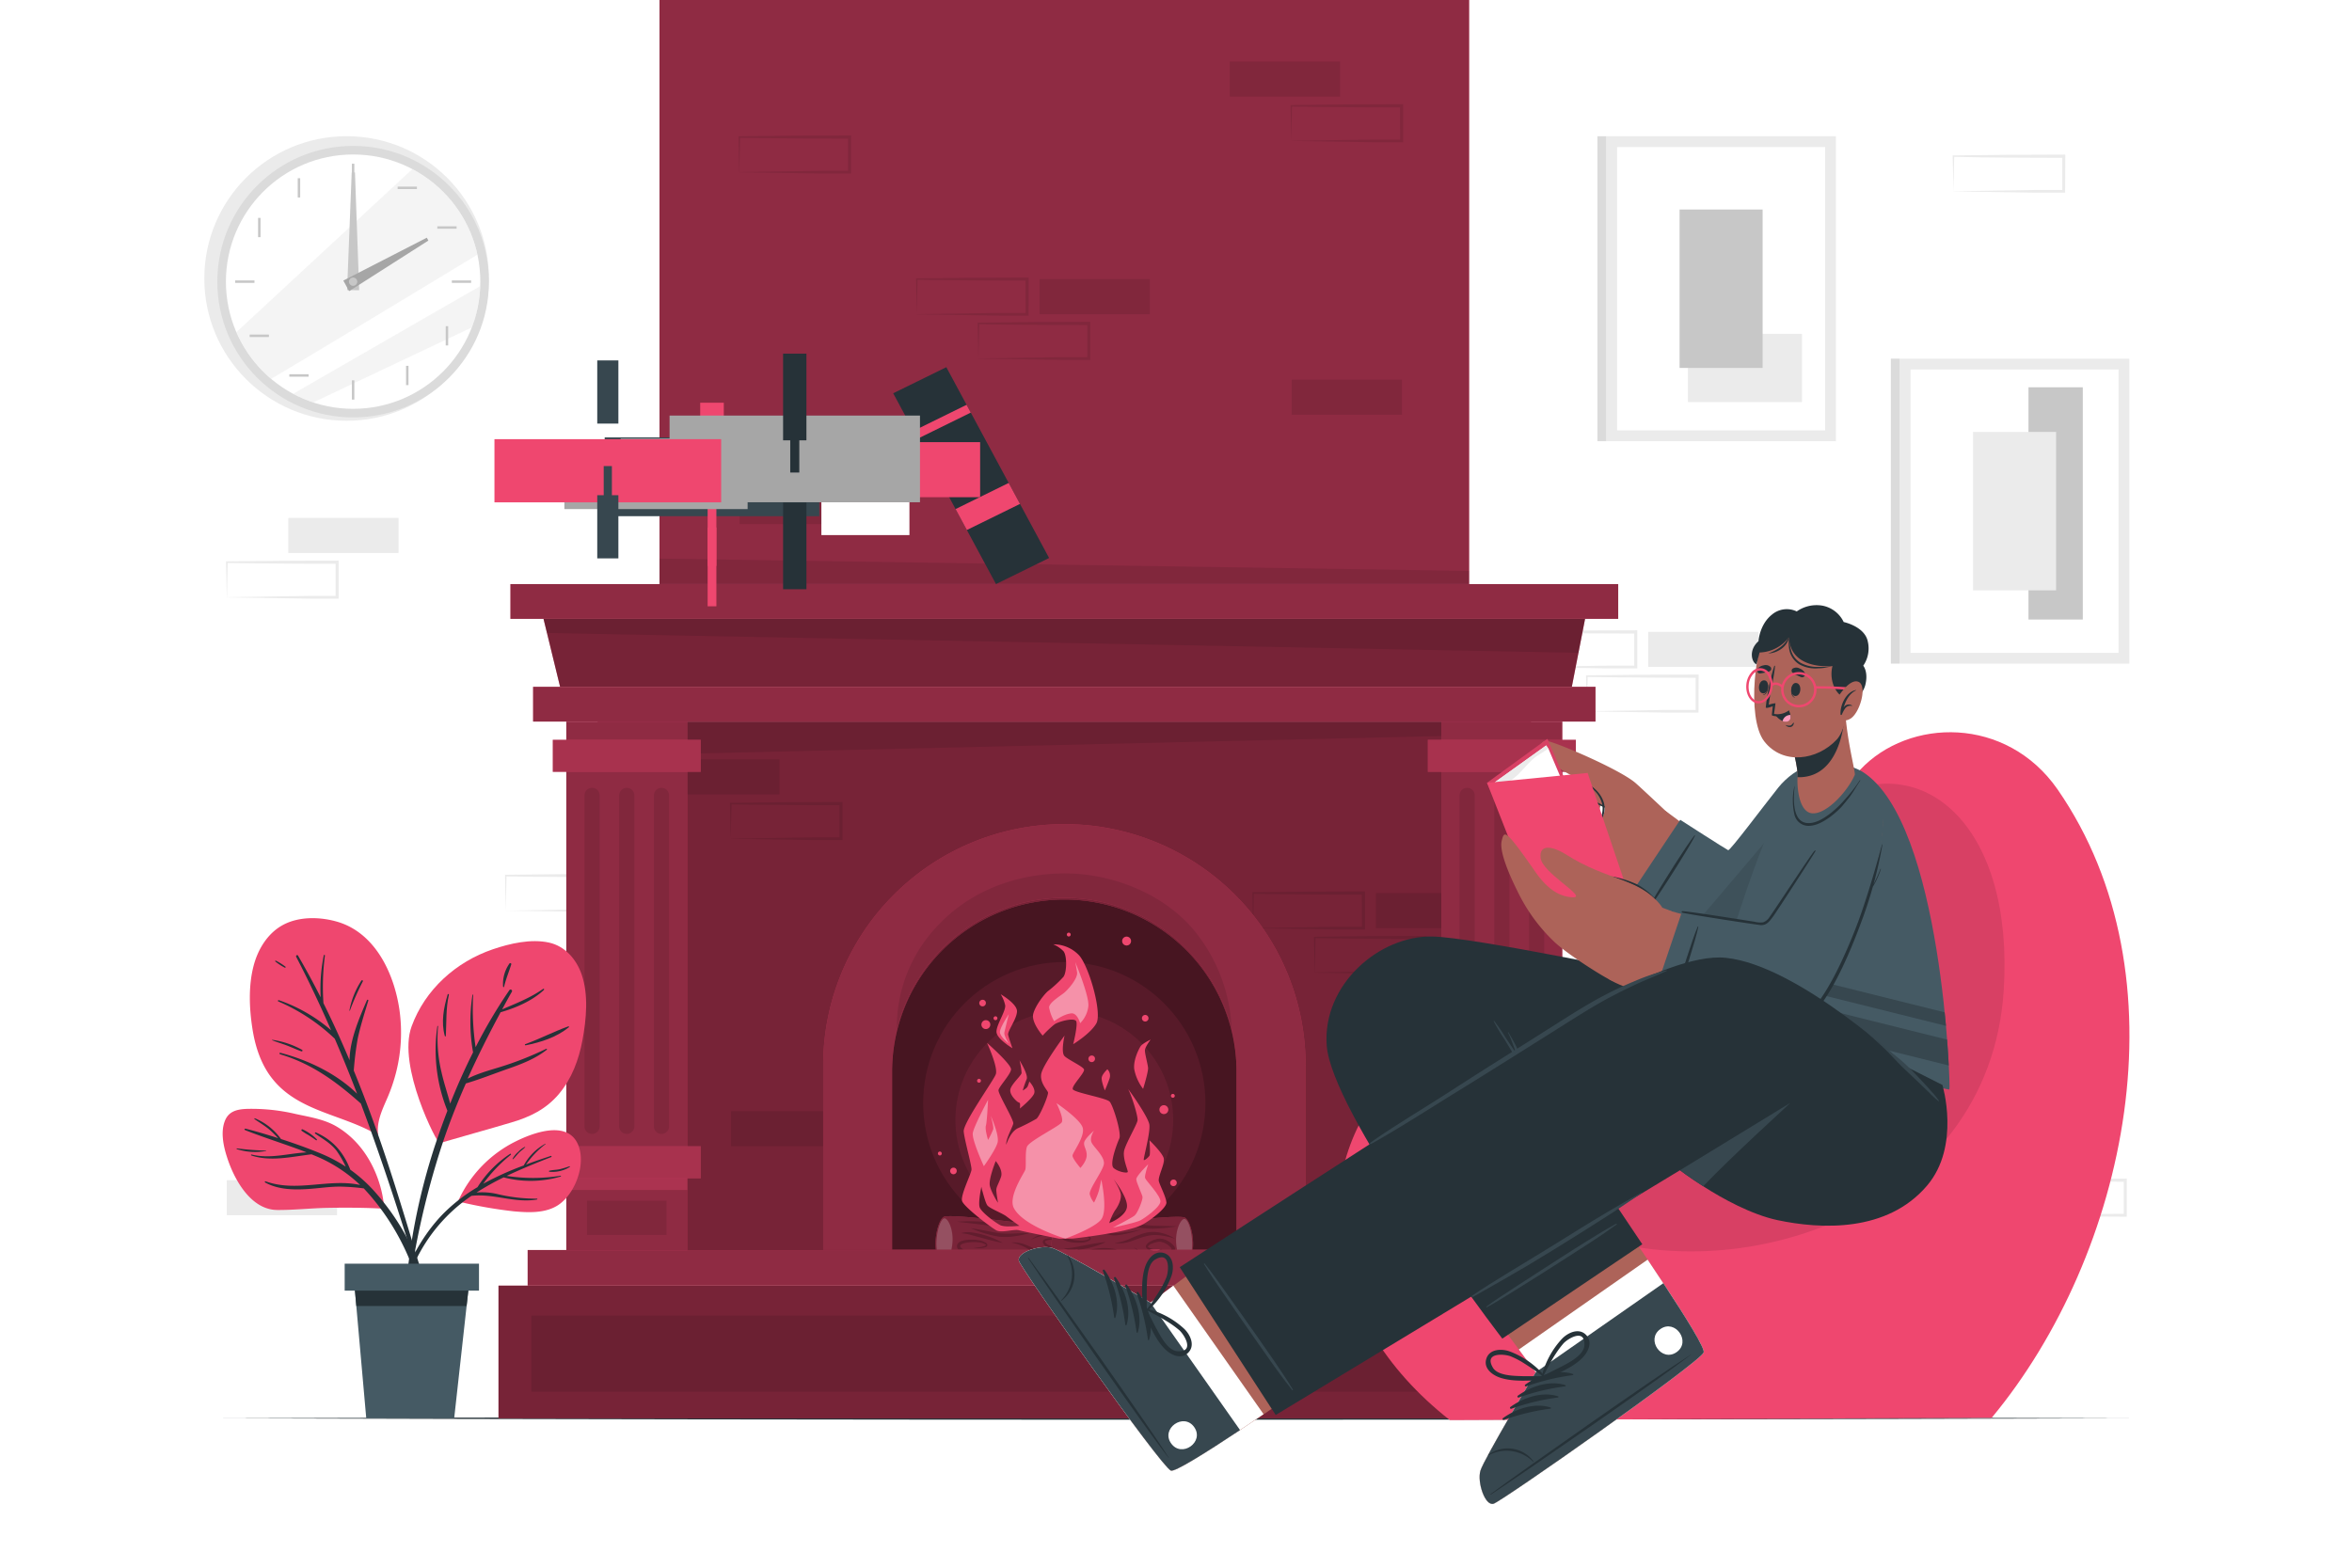 <svg class="animated" id="freepik_stories-fireplace" xmlns="http://www.w3.org/2000/svg" viewBox="0 0 750 500" version="1.1" xmlns:xlink="http://www.w3.org/1999/xlink" xmlns:svgjs="http://svgjs.com/svgjs"><style>svg#freepik_stories-fireplace:not(.animated) .animable {opacity: 0;}svg#freepik_stories-fireplace.animated #freepik--background-complete--inject-32 {animation: 1s 1 forwards linear slideUp;animation-delay: 0s;}svg#freepik_stories-fireplace.animated #freepik--Character--inject-32 {animation: 3s Infinite  linear floating;animation-delay: 0s;}            @keyframes slideUp {                0% {                    opacity: 0;                    transform: translateY(30px);                }                100% {                    opacity: 1;                    transform: inherit;                }            }                    @keyframes floating {                0% {                    opacity: 1;                    transform: translateY(0px);                }                50% {                    transform: translateY(-10px);                }                100% {                    opacity: 1;                    transform: translateY(0px);                }            }        </style><g id="freepik--background-complete--inject-32" class="animable animator-active" style="transform-origin: 366.584px 210.259px;"><g id="elf2ccj3az76c"><rect x="622.91" y="362.29" width="35.16" height="11.19" style="fill: rgb(235, 235, 235); transform-origin: 640.49px 367.885px; transform: rotate(180deg);" class="animable"></rect></g><path d="M642.52,387.59c5.84-.1,20.81-.35,26.45-.41l8.71-.05-.46.46,0-11.19.5.5c-5.84,0-20.73-.07-26.37-.15l-8.79-.11.24-.24-.24,11.19Zm0,0-.24-11.19v-.23h.24c4.39-.06,13.2-.16,17.58-.19l17.58-.07h.5v.5l0,11.19v.46h-.45l-8.87-.05c-5.6-.06-20.5-.31-26.29-.41Z" style="fill: rgb(235, 235, 235); transform-origin: 660.23px 381.985px;" id="elkzb3kogente" class="animable"></path><path d="M486.43,212.72c5.84-.1,20.81-.35,26.44-.42l8.71,0-.45.46,0-11.19.49.5L504,202c-4.38,0-13.21-.14-17.58-.2l.23-.23-.23,11.19Zm0,0-.24-11.19v-.24h.24c4.38-.06,13.19-.16,17.58-.2l17.57-.06h.51v.51l0,11.19v.45h-.46l-8.86,0c-5.6-.06-20.51-.32-26.29-.41Z" style="fill: rgb(235, 235, 235); transform-origin: 504.14px 207.105px;" id="elk7oqdazc4vj" class="animable"></path><path d="M161.29,290.43c5.84-.1,20.81-.35,26.44-.41l8.71,0-.45.45-.05-11.19.5.5c-5.84,0-20.72-.07-26.36-.15l-8.79-.11.23-.24-.23,11.19Zm0,0-.24-11.19V279h.25c4.38-.05,13.19-.16,17.57-.19l17.58-.07h.5v.5l0,11.19v.46h-.46l-8.87-.05c-5.6-.06-20.5-.31-26.28-.41Z" style="fill: rgb(235, 235, 235); transform-origin: 179px 284.815px;" id="el7t6xv20flen" class="animable"></path><path d="M506,226.83c5.84-.1,20.81-.35,26.45-.42l8.71,0-.46.46,0-11.19.5.5c-5.84,0-20.73-.08-26.37-.16l-8.79-.11.24-.23L506,226.83Zm0,0-.24-11.19v-.24H506c4.39-.06,13.19-.16,17.58-.2l17.58-.06h.5v.51l-.05,11.19v.45h-.45l-8.87,0c-5.6-.06-20.51-.32-26.29-.41Z" style="fill: rgb(235, 235, 235); transform-origin: 523.71px 221.215px;" id="eli36ub24u9bd" class="animable"></path><g id="elmwix8zms9tl"><rect x="525.57" y="201.53" width="35.16" height="11.19" style="fill: rgb(235, 235, 235); transform-origin: 543.15px 207.125px; transform: rotate(180deg);" class="animable"></rect></g><g id="el05qptk4mzlt"><rect x="72.32" y="376.4" width="35.16" height="11.19" style="fill: rgb(235, 235, 235); transform-origin: 89.9px 381.995px; transform: rotate(180deg);" class="animable"></rect></g><g id="elq7wnr7pu2d"><rect x="91.93" y="165.18" width="35.16" height="11.19" style="fill: rgb(235, 235, 235); transform-origin: 109.51px 170.775px; transform: rotate(180deg);" class="animable"></rect></g><path d="M72.32,190.48c5.84-.1,20.81-.35,26.45-.42l8.71,0-.46.46,0-11.19.5.5c-5.84,0-20.73-.08-26.37-.16l-8.79-.11.24-.23-.24,11.19Zm0,0-.24-11.19v-.24h.24c4.39-.06,13.2-.16,17.58-.19l17.58-.07h.5v.5l0,11.19v.45h-.45l-8.87,0c-5.6-.06-20.5-.31-26.29-.41Z" style="fill: rgb(235, 235, 235); transform-origin: 90.03px 184.86px;" id="elwamuxi9ggf" class="animable"></path><path d="M622.91,61c5.84-.1,20.81-.35,26.45-.42l8.71,0-.46.46,0-11.19.5.5c-5.84,0-20.73-.08-26.37-.16L622.91,50l.24-.23L622.91,61Zm0,0-.24-11.19v-.24h.24c4.39-.06,13.19-.16,17.58-.19l17.58-.07h.5v.5L658.52,61v.45h-.45l-8.87,0c-5.6-.06-20.51-.31-26.29-.41Z" style="fill: rgb(235, 235, 235); transform-origin: 640.62px 55.38px;" id="elx0dtmwo7cu" class="animable"></path><rect x="609.23" y="117.84" width="66.33" height="90.37" style="fill: rgb(255, 255, 255); transform-origin: 642.395px 163.025px;" id="el0vramndq1fa" class="animable"></rect><rect x="646.84" y="123.52" width="17.32" height="74.07" style="fill: rgb(199, 199, 199); transform-origin: 655.5px 160.555px;" id="elx2pbagqojz" class="animable"></rect><path d="M679,211.66V114.39H605.79v97.27Zm-69.78-93.82h66.33v90.37H609.23Z" style="fill: rgb(235, 235, 235); transform-origin: 642.395px 163.025px;" id="elb31p85kzvur" class="animable"></path><rect x="629.16" y="137.76" width="26.48" height="50.53" style="fill: rgb(235, 235, 235); transform-origin: 642.4px 163.025px;" id="elvau281bb49c" class="animable"></rect><g id="eldh62y3t5uwn"><rect x="602.95" y="114.39" width="2.83" height="97.27" style="fill: rgb(219, 219, 219); transform-origin: 604.365px 163.025px; transform: rotate(180deg);" class="animable"></rect></g><rect x="515.66" y="46.9" width="66.33" height="90.37" style="fill: rgb(255, 255, 255); transform-origin: 548.825px 92.085px;" id="elibd30gtxxl" class="animable"></rect><rect x="538.23" y="106.47" width="36.39" height="21.76" style="fill: rgb(235, 235, 235); transform-origin: 556.425px 117.35px;" id="el2plr15u6648" class="animable"></rect><path d="M585.43,140.72V43.45H512.21v97.27ZM515.66,46.9H582v90.37H515.66Z" style="fill: rgb(235, 235, 235); transform-origin: 548.82px 92.085px;" id="els45lkb3vjs" class="animable"></path><rect x="535.58" y="66.82" width="26.48" height="50.53" style="fill: rgb(199, 199, 199); transform-origin: 548.82px 92.085px;" id="el8vtav56u95s" class="animable"></rect><g id="elhyviv163yb7"><rect x="509.38" y="43.45" width="2.83" height="97.27" style="fill: rgb(219, 219, 219); transform-origin: 510.795px 92.085px; transform: rotate(180deg);" class="animable"></rect></g><g id="elfkj26epm5"><circle cx="110.53" cy="88.82" r="45.38" style="fill: rgb(235, 235, 235); transform-origin: 110.53px 88.82px; transform: rotate(-73.57deg);" class="animable"></circle></g><circle cx="112.6" cy="89.83" r="43.3" style="fill: rgb(219, 219, 219); transform-origin: 112.6px 89.83px;" id="eljkrjw9aq0rk" class="animable"></circle><g id="ellnsvk3vf8f"><circle cx="112.6" cy="89.83" r="40.56" style="fill: rgb(255, 255, 255); transform-origin: 112.6px 89.83px; transform: rotate(-81.05deg);" class="animable"></circle></g><g id="elhf49yl94nsh"><path d="M152.25,81.22c-18.47,11.2-48.83,29.56-65.8,39.62a40.59,40.59,0,0,1-11.08-14.9l56.12-52A40.63,40.63,0,0,1,152.25,81.22Z" style="fill: rgb(235, 235, 235); opacity: 0.5; transform-origin: 113.81px 87.39px;" class="animable"></path></g><g id="elnd9pribvqqk"><path d="M153.14,91.25a40.34,40.34,0,0,1-2.68,13.18L99.87,128.36a40.75,40.75,0,0,1-6.39-2.75C108.76,116.78,136.69,100.71,153.14,91.25Z" style="fill: rgb(235, 235, 235); opacity: 0.5; transform-origin: 123.31px 109.805px;" class="animable"></path></g><rect x="112.21" y="52.21" width="0.78" height="6.15" style="fill: rgb(199, 199, 199); transform-origin: 112.6px 55.285px;" id="elt6ive8fkvga" class="animable"></rect><g id="el7n0n9yeshym"><rect x="94.94" y="56.84" width="0.78" height="6.15" style="fill: rgb(199, 199, 199); transform-origin: 95.33px 59.915px; transform: rotate(-30deg);" class="animable"></rect></g><g id="eleuqc586iwya"><rect x="82.3" y="69.49" width="0.78" height="6.15" style="fill: rgb(199, 199, 199); transform-origin: 82.69px 72.565px; transform: rotate(-60deg);" class="animable"></rect></g><rect x="74.99" y="89.44" width="6.15" height="0.78" style="fill: rgb(199, 199, 199); transform-origin: 78.065px 89.83px;" id="el8msjkl1ypk8" class="animable"></rect><g id="el81dnvop1f9r"><rect x="79.61" y="106.71" width="6.15" height="0.78" style="fill: rgb(199, 199, 199); transform-origin: 82.685px 107.1px; transform: rotate(-30.01deg);" class="animable"></rect></g><g id="el5hr0a8x0ovb"><rect x="92.26" y="119.36" width="6.15" height="0.78" style="fill: rgb(199, 199, 199); transform-origin: 95.335px 119.75px; transform: rotate(-60.03deg);" class="animable"></rect></g><rect x="112.21" y="121.3" width="0.78" height="6.15" style="fill: rgb(199, 199, 199); transform-origin: 112.6px 124.375px;" id="elp7fwkh066r" class="animable"></rect><g id="elihooo46xjb"><rect x="129.48" y="116.68" width="0.78" height="6.15" style="fill: rgb(199, 199, 199); transform-origin: 129.87px 119.755px; transform: rotate(-30deg);" class="animable"></rect></g><g id="elq29mlkmykoj"><rect x="142.13" y="104.03" width="0.78" height="6.15" style="fill: rgb(199, 199, 199); transform-origin: 142.52px 107.105px; transform: rotate(-60deg);" class="animable"></rect></g><rect x="144.08" y="89.44" width="6.15" height="0.78" style="fill: rgb(199, 199, 199); transform-origin: 147.155px 89.83px;" id="el4zgh4z2t926" class="animable"></rect><g id="el6kxa26epava"><rect x="139.45" y="72.17" width="6.15" height="0.78" style="fill: rgb(199, 199, 199); transform-origin: 142.525px 72.56px; transform: rotate(-30deg);" class="animable"></rect></g><g id="eltzdb44dxfk"><rect x="126.8" y="59.52" width="6.15" height="0.78" style="fill: rgb(199, 199, 199); transform-origin: 129.875px 59.91px; transform: rotate(-60.03deg);" class="animable"></rect></g><polygon points="113.19 55 114.53 92.57 110.68 92.52 112.15 54.98 113.19 55" style="fill: rgb(199, 199, 199); transform-origin: 112.605px 73.775px;" id="ela7xw3gbf7eo" class="animable"></polygon><polygon points="136.6 76.73 111.32 92.86 109.48 89.48 136.1 75.81 136.6 76.73" style="fill: rgb(166, 166, 166); transform-origin: 123.04px 84.335px;" id="ellepqlphin4q" class="animable"></polygon><path d="M113.92,89.83a1.32,1.32,0,1,1-1.32-1.31A1.32,1.32,0,0,1,113.92,89.83Z" style="fill: rgb(199, 199, 199); transform-origin: 112.6px 89.84px;" id="eli0zppo78fc" class="animable"></path></g><g id="freepik--Floor--inject-32" class="animable" style="transform-origin: 375px 452.35px;"><path d="M71,452.35c194.77-.61,413.25-.62,608,0-194.77.62-413.25.61-608,0Z" style="fill: rgb(38, 50, 56); transform-origin: 375px 452.35px;" id="elug8rcz3mw6r" class="animable"></path></g><g id="freepik--Fireplace--inject-32" class="animable" style="transform-origin: 339.38px 226.175px;"><rect x="210.3" width="258.17" height="186.29" style="fill: rgb(239, 71, 111); transform-origin: 339.385px 93.145px;" id="elkv6ol7vwdxa" class="animable"></rect><g id="elq5xzgj8fr8r"><rect x="210.3" width="258.17" height="186.29" style="opacity: 0.4; transform-origin: 339.385px 93.145px;" class="animable"></rect></g><g id="elhzwnbskjbmq"><polygon points="468.47 186.29 210.3 186.29 210.3 178.16 468.47 182.09 468.47 186.29" style="opacity: 0.1; transform-origin: 339.385px 182.225px;" class="animable"></polygon></g><g id="el41sz3hdxi3g"><g style="opacity: 0.1; transform-origin: 341.46px 93.375px;" class="animable"><g id="elvd4gmazcgr"><rect x="392.15" y="19.62" width="35.16" height="11.19" class="animable" style="transform-origin: 409.73px 25.215px; transform: rotate(180deg);"></rect></g><path d="M411.76,44.92c5.84-.09,20.82-.34,26.45-.41l8.71,0-.45.45-.05-11.19.5.5c-5.84,0-20.73-.07-26.37-.15L411.76,34l.24-.24-.24,11.19Zm0,0-.23-11.19V33.5h.24c4.39-.06,13.2-.16,17.58-.2l17.58-.07h.5v.5l0,11.19v.46h-.46l-8.87,0c-5.6-.06-20.5-.32-26.29-.42Z" id="elkufhzsqgoy" class="animable" style="transform-origin: 429.48px 39.305px;"></path><path d="M292.35,100.21c5.84-.1,20.81-.35,26.45-.41l8.71,0-.46.46L327,89l.5.5c-5.84,0-20.73-.07-26.37-.15l-8.79-.11.24-.24-.24,11.19Zm0,0L292.11,89v-.23h.24c4.39,0,13.19-.16,17.58-.19l17.58-.07h.5V89L328,100.21v.46h-.45l-8.87,0c-5.6-.06-20.51-.31-26.29-.41Z" id="el19clcbagjk9j" class="animable" style="transform-origin: 310.06px 94.59px;"></path><path d="M235.72,54.89c5.84-.1,20.81-.35,26.45-.42l8.71,0-.46.46,0-11.19.5.49c-5.84,0-20.73-.07-26.37-.15l-8.79-.11.24-.23-.24,11.19Zm0,0-.23-11.19v-.24h.24c4.39-.06,13.2-.16,17.58-.2l17.58-.06h.5v.51l0,11.19v.45h-.45l-8.87,0c-5.6-.06-20.5-.32-26.29-.41Z" id="elclac4xb10p" class="animable" style="transform-origin: 253.44px 49.275px;"></path><path d="M312,114.32c5.84-.1,20.81-.35,26.45-.41l8.71,0-.46.46,0-11.19.5.5c-5.84,0-20.73-.07-26.37-.15l-8.79-.11.24-.24L312,114.32Zm0,0-.24-11.19v-.23H312c4.39,0,13.2-.16,17.58-.19l17.58-.07h.5v.5l0,11.19v.46h-.45l-8.87,0c-5.6-.06-20.5-.31-26.29-.41Z" id="elt894ms7eoy" class="animable" style="transform-origin: 329.71px 108.715px;"></path><g id="el9z5exyliq6d"><rect x="331.5" y="89.02" width="35.16" height="11.19" class="animable" style="transform-origin: 349.08px 94.615px; transform: rotate(180deg);"></rect></g><g id="elgc87867gn0k"><rect x="411.89" y="121.09" width="35.16" height="11.19" class="animable" style="transform-origin: 429.47px 126.685px; transform: rotate(180deg);"></rect></g><g id="elj2hf70envl8"><rect x="235.85" y="155.94" width="35.16" height="11.19" class="animable" style="transform-origin: 253.43px 161.535px; transform: rotate(180deg);"></rect></g></g></g><rect x="168.26" y="398.68" width="342.24" height="11.36" style="fill: rgb(239, 71, 111); transform-origin: 339.38px 404.36px;" id="elv0lde5z6lsn" class="animable"></rect><g id="el9lukrfvjc7v"><rect x="168.26" y="398.68" width="342.24" height="11.36" style="opacity: 0.4; transform-origin: 339.38px 404.36px;" class="animable"></rect></g><rect x="190.58" y="230.14" width="297.61" height="168.67" style="fill: rgb(239, 71, 111); transform-origin: 339.385px 314.475px;" id="elma6fkm1q6l" class="animable"></rect><g id="el6aakdeh5nyw"><rect x="190.58" y="230.14" width="297.61" height="168.67" style="opacity: 0.5; transform-origin: 339.385px 314.475px;" class="animable"></rect></g><g id="elfifygq77jm"><polygon points="488.19 234.08 190.58 241.06 190.58 230.14 488.19 230.14 488.19 234.08" style="opacity: 0.1; transform-origin: 339.385px 235.6px;" class="animable"></polygon></g><g id="elv50sydhw0qk"><g style="opacity: 0.1; transform-origin: 343.64px 303.885px;" class="animable"><g id="eleqti337kkw4"><rect x="213.38" y="242.18" width="35.16" height="11.19" class="animable" style="transform-origin: 230.96px 247.775px; transform: rotate(180deg);"></rect></g><path d="M233,267.48c5.84-.1,20.81-.35,26.45-.42l8.71,0-.46.46,0-11.19.5.5c-5.84,0-20.73-.08-26.37-.16l-8.79-.11.24-.23L233,267.48Zm0,0-.24-11.19v-.24H233c4.39-.06,13.19-.16,17.58-.2l17.58-.06h.5v.51l0,11.19v.45h-.45l-8.87,0c-5.6-.06-20.51-.32-26.29-.41Z" id="el0ew0pgwnrtud" class="animable" style="transform-origin: 250.71px 261.865px;"></path><path d="M399.6,296c5.84-.1,20.81-.35,26.44-.42l8.71,0-.45.46-.05-11.19.5.5c-5.83,0-20.72-.08-26.36-.16l-8.79-.11.23-.23L399.6,296Zm0,0-.24-11.19v-.24h.25c4.38-.06,13.19-.16,17.57-.2l17.58-.06h.5v.51l0,11.19v.45h-.46l-8.86,0c-5.61-.06-20.51-.32-26.29-.41Z" id="el2gw189amxtl" class="animable" style="transform-origin: 417.31px 290.385px;"></path><path d="M419.21,310.14c5.84-.1,20.81-.35,26.44-.42l8.72,0-.46.46,0-11.19.5.5c-5.84,0-20.73-.08-26.37-.16l-8.79-.11.24-.23-.24,11.19Zm0,0L419,299v-.24h.24c4.38-.06,13.19-.16,17.58-.2l17.58-.06h.5V299l0,11.19v.45h-.45l-8.87,0c-5.6-.06-20.51-.32-26.29-.41Z" id="elu3zo1ydvykd" class="animable" style="transform-origin: 436.95px 304.57px;"></path><g id="elxa1r1zxd8fp"><rect x="438.74" y="284.84" width="35.16" height="11.19" class="animable" style="transform-origin: 456.32px 290.435px; transform: rotate(180deg);"></rect></g><g id="elbmffidfehto"><rect x="233.12" y="354.4" width="35.16" height="11.19" class="animable" style="transform-origin: 250.7px 359.995px; transform: rotate(180deg);"></rect></g></g></g><rect x="158.96" y="410.04" width="360.84" height="42.31" style="fill: rgb(239, 71, 111); transform-origin: 339.38px 431.195px;" id="elibgym4s0e5q" class="animable"></rect><g id="elh04eacps846"><rect x="158.96" y="410.04" width="360.84" height="42.31" style="opacity: 0.5; transform-origin: 339.38px 431.195px;" class="animable"></rect></g><g id="elccgs82s299g"><rect x="169.44" y="419.59" width="339.88" height="24.3" style="opacity: 0.1; transform-origin: 339.38px 431.74px;" class="animable"></rect></g><path d="M387.38,337.12v51.69H288.59V337.12a49.4,49.4,0,0,1,98.79,0Z" style="fill: rgb(239, 71, 111); transform-origin: 337.985px 338.616px;" id="elxs32re67yml" class="animable"></path><path d="M416.3,339.77v58.76h-22V341.07A54.91,54.91,0,0,0,286,328.44a55.2,55.2,0,0,0-1.51,12.63v57.46h-22V339.77a76.92,76.92,0,0,1,153.84,0Z" style="fill: rgb(239, 71, 111); transform-origin: 339.41px 330.709px;" id="ela463hpb5f0j" class="animable"></path><g id="el01n4qsolaapp"><path d="M416.3,339.77v58.76h-22V341.07A54.91,54.91,0,0,0,286,328.44a55.2,55.2,0,0,0-1.51,12.63v57.46h-22V339.77a76.92,76.92,0,0,1,153.84,0Z" style="opacity: 0.4; transform-origin: 339.41px 330.709px;" class="animable"></path></g><g id="el6lmam7un1gd"><path d="M392.76,328.41a54.91,54.91,0,0,0-106.78,0,46.84,46.84,0,0,1,13.85-34c10.4-10.72,25-15.85,39.8-15.84s31.14,6.29,41,18A53,53,0,0,1,392.76,328.41Z" style="opacity: 0.1; transform-origin: 339.367px 303.49px;" class="animable"></path></g><path d="M394.3,341.07v57.46H284.47V341.07a54.92,54.92,0,0,1,109.83,0Z" style="fill: rgb(239, 71, 111); transform-origin: 339.385px 342.711px;" id="elhrl9rroc4u6" class="animable"></path><g id="elzaudk96miqe"><path d="M394.3,341.07v57.46H284.47V341.07a54.92,54.92,0,0,1,109.83,0Z" style="opacity: 0.7; transform-origin: 339.385px 342.711px;" class="animable"></path></g><g id="elsowqw2a8d6g"><circle cx="339.38" cy="351.83" r="45" style="fill: rgb(239, 71, 111); opacity: 0.1; transform-origin: 339.38px 351.83px;" class="animable"></circle></g><g id="elal12nqcyoxq"><circle cx="339.38" cy="357.22" r="34.72" style="fill: rgb(239, 71, 111); opacity: 0.1; transform-origin: 339.38px 357.22px; transform: rotate(-76.92deg);" class="animable"></circle></g><path d="M343.33,397.68q-.07.46-.18.87H298.42c-.5-4.25.93-9.43,2.46-10.41,1.9-1.22,28.16,2.34,37.75,3.68l1.35.2,2.12.3,0,.1h0a10,10,0,0,1,1.13,3.15,7.29,7.29,0,0,1,.09.77A8.35,8.35,0,0,1,343.33,397.68Z" style="fill: rgb(239, 71, 111); transform-origin: 320.835px 393.22px;" id="elhzkw6if7vn" class="animable"></path><g id="elxqcq0y46de"><path d="M343.33,397.68q-.07.46-.18.87H298.42c-.5-4.25.93-9.43,2.46-10.41,1.9-1.22,28.16,2.34,37.75,3.68l1.35.2,2.12.3,0,.1h0a10,10,0,0,1,1.13,3.15,7.29,7.29,0,0,1,.09.77A8.35,8.35,0,0,1,343.33,397.68Z" style="opacity: 0.49; transform-origin: 320.835px 393.22px;" class="animable"></path></g><g id="elrf9kdnn2qfb"><path d="M303.7,396.54a18.88,18.88,0,0,1-.31,2h-4.67a14.79,14.79,0,0,1-.08-3c.27-3.86,1.45-6.72,2.42-6.94C302.24,388.31,304.14,392.2,303.7,396.54Z" style="fill: rgb(255, 255, 255); opacity: 0.2; transform-origin: 301.182px 393.562px;" class="animable"></path></g><g id="el3ipyh21tgtb"><g style="opacity: 0.2; transform-origin: 323.5px 394.054px;" class="animable"><path d="M305.14,389.66a58,58,0,0,1,6.72-.08c1.12.05,2.24.15,3.36.29a16.93,16.93,0,0,1,1.7.32c.6.15,1,.27,1.59.36,2.14.38,4.37.53,6.58.72s4.44.36,6.66.57a62.44,62.44,0,0,1-6.7.27,43.65,43.65,0,0,1-6.73-.5c-.55-.09-1.19-.28-1.67-.4a15.78,15.78,0,0,0-1.58-.33c-1.08-.2-2.18-.32-3.28-.46Z" id="el90jjihxrtg5" class="animable" style="transform-origin: 318.445px 390.817px;"></path><path d="M309.56,391.73c1.59.23,3.16.49,4.71.79s3.11.62,4.64.82a29.93,29.93,0,0,0,4.65.06c1.58-.07,3.16-.11,4.77-.12a34.66,34.66,0,0,1-4.7,1,19.66,19.66,0,0,1-4.86.17,34.85,34.85,0,0,1-4.7-1.07A39.09,39.09,0,0,1,309.56,391.73Z" id="elmwi0lbtgz7" class="animable" style="transform-origin: 318.945px 393.129px;"></path><path d="M341.86,396a1,1,0,0,1-.05.24.13.13,0,0,1,0,.06c0,.06-.06.11-.08.16a2.74,2.74,0,0,1-.36.47,6.78,6.78,0,0,1-1.72,1.27l-.2.1a6.13,6.13,0,0,1-.75.29H335.6a10.26,10.26,0,0,1-1.58-.74,3,3,0,0,1-1.46-1.5.8.8,0,0,1,.11-.71,1,1,0,0,1,.49-.38,3.93,3.93,0,0,1,1-.25,6.92,6.92,0,0,1,1.44,0l.46,0a3.46,3.46,0,0,1,1.74.66,4.41,4.41,0,0,0-2.27-.36,9.35,9.35,0,0,0-1.29.2,4.2,4.2,0,0,0-.8.28c-.23.13-.26.21-.21.35a2.69,2.69,0,0,0,1.2,1,9.57,9.57,0,0,0,1,.42,5.41,5.41,0,0,0,.61.2,3.32,3.32,0,0,0,1.6.06,5.75,5.75,0,0,0,2.9-1.6,1,1,0,0,0,.14-.17.37.37,0,0,0,.06-.1h0a2,2,0,0,0-.37-.59,4.33,4.33,0,0,0-1.35-.93,5.56,5.56,0,0,0-.8-.32,9.08,9.08,0,0,0-2.28-.4l-.31,0a12.49,12.49,0,0,0-3.57.48,19,19,0,0,0-3.44,1.27,13.55,13.55,0,0,1,7-2.57h.68a8.27,8.27,0,0,1,2.19.31,6.63,6.63,0,0,1,1,.32l.08,0a5.08,5.08,0,0,1,1.61,1.12,2.45,2.45,0,0,1,.51.73c.05.08.08.16.12.24A1.41,1.41,0,0,1,341.86,396Z" id="elcjhchnw3qr6" class="animable" style="transform-origin: 335.24px 395.74px;"></path><path d="M330.55,398.55h-2.31l-1.16-.64a16,16,0,0,0-4.65-1.62,10.77,10.77,0,0,1,5,.87C328.51,397.6,329.52,398.1,330.55,398.55Z" id="el17f59c8psaa" class="animable" style="transform-origin: 326.49px 397.408px;"></path><path d="M314.85,397.14a.77.77,0,0,1-.57.62,5.4,5.4,0,0,1-1.3.28,15.74,15.74,0,0,1-2.57,0c.86-.08,1.7-.18,2.53-.34s2-.5,1.14-.89a5.56,5.56,0,0,0-2.31-.6,13.81,13.81,0,0,0-2.49,0,9.42,9.42,0,0,0-2.36.49c-.33.15-.64.35-.7.52s-.05.41.16.66a3.28,3.28,0,0,0,.81.6h-1.63a1.63,1.63,0,0,1-.36-.72,1.46,1.46,0,0,1,.12-.93,2.25,2.25,0,0,1,1.26-1,9.2,9.2,0,0,1,2.66-.44,15.27,15.27,0,0,1,2.61.13,6,6,0,0,1,2.54.86A1,1,0,0,1,314.85,397.14Z" id="elwzliahbad7f" class="animable" style="transform-origin: 310.011px 396.93px;"></path><path d="M319.7,396.39c-2.29-.39-4.48-1-6.67-1.59l-3.27-.88a15.39,15.39,0,0,0-3.33-.59,7.6,7.6,0,0,1,3.48-.24,24.5,24.5,0,0,1,3.41.68A26.64,26.64,0,0,1,319.7,396.39Z" id="el0zfq6en06qk" class="animable" style="transform-origin: 313.065px 394.69px;"></path></g></g><path d="M380.35,398.55H370.11a4.34,4.34,0,0,1-1.29.25,7.6,7.6,0,0,1-1.9-.13,4.05,4.05,0,0,1-.47-.12H344c-.3,0-.6.06-.91.08,0,0,0-.05,0-.08h-7.47a5.46,5.46,0,0,1-.22-1,6.7,6.7,0,0,1,.05-2.22c0-.11,0-.22.07-.34a8,8,0,0,1,.4-1.3,8.63,8.63,0,0,1,.36-.85c.12-.23.24-.48.39-.72l1.9-.26,3.24-.42h0l3.34-.43h0c11.6-1.45,31.11-3.69,32.73-2.63S380.82,394.36,380.35,398.55Z" style="fill: rgb(239, 71, 111); transform-origin: 357.888px 393.458px;" id="el5km707v1vkt" class="animable"></path><g id="elz3w08cq6snc"><path d="M380.35,398.55H370.11a4.34,4.34,0,0,1-1.29.25,7.6,7.6,0,0,1-1.9-.13,4.05,4.05,0,0,1-.47-.12H344c-.3,0-.6.06-.91.08,0,0,0-.05,0-.08h-7.47a5.46,5.46,0,0,1-.22-1,6.7,6.7,0,0,1,.05-2.22c0-.11,0-.22.07-.34a8,8,0,0,1,.4-1.3,8.63,8.63,0,0,1,.36-.85c.12-.23.24-.48.39-.72l1.9-.26,3.24-.42h0l3.34-.43h0c11.6-1.45,31.11-3.69,32.73-2.63S380.82,394.36,380.35,398.55Z" style="opacity: 0.49; transform-origin: 357.888px 393.458px;" class="animable"></path></g><g id="eljfad8gdpba9"><path d="M380.06,398.55h-4.74a16.37,16.37,0,0,1-.25-1.84c-.39-4.33,1.54-8.21,2.72-7.93,1,.23,2.12,3.1,2.35,7A15.71,15.71,0,0,1,380.06,398.55Z" style="fill: rgb(255, 255, 255); opacity: 0.2; transform-origin: 377.593px 393.658px;" class="animable"></path></g><g id="elwck3zguakqg"><g style="opacity: 0.2; transform-origin: 356.759px 394.552px;" class="animable"><path d="M356.24,398.55h-8.49a30,30,0,0,1,3.82-.51A18.53,18.53,0,0,1,356.24,398.55Z" id="elsp6l5owhk9r" class="animable" style="transform-origin: 351.995px 398.293px;"></path><path d="M361.49,397.84c.45.25.89.49,1.35.71h-.41C362.1,398.33,361.79,398.08,361.49,397.84Z" id="eljqf0keiwtj" class="animable" style="transform-origin: 362.165px 398.195px;"></path><path d="M374.7,398.29a1,1,0,0,1-.05.26h-1.2a1.07,1.07,0,0,0,.17-.27h0s0,0,0,0a2,2,0,0,0-.19-.28,5.7,5.7,0,0,0-2.77-1.81,3.11,3.11,0,0,0-1.6-.08,11.27,11.27,0,0,0-1.69.5,2.44,2.44,0,0,0-1.27.87c-.08.13-.05.21.17.37a4.25,4.25,0,0,0,.78.33,5.5,5.5,0,0,0,3.56.12,2.42,2.42,0,0,1-.5.27,4.34,4.34,0,0,1-1.29.25,7.6,7.6,0,0,1-1.9-.13,4.05,4.05,0,0,1-.47-.12c-.15-.06-.32-.12-.48-.2a1.06,1.06,0,0,1-.46-.42.8.8,0,0,1-.05-.72,3,3,0,0,1,1.57-1.37,8.14,8.14,0,0,1,1.82-.67,4.15,4.15,0,0,1,2.07,0,6.59,6.59,0,0,1,3.36,2.14,2.36,2.36,0,0,1,.31.51c0,.05.05.1.08.16A1.53,1.53,0,0,1,374.7,398.29Z" id="el21e14xlg90d" class="animable" style="transform-origin: 370.049px 396.946px;"></path><path d="M374.69,395.09a23.72,23.72,0,0,0-4.83-1.1,11.69,11.69,0,0,0-4.75.38c-1.57.41-3.07,1.08-4.7,1.6a10.73,10.73,0,0,1-5.05.47,15.65,15.65,0,0,0,4.76-1.26,36.17,36.17,0,0,1,4.7-1.85,10.46,10.46,0,0,1,5.17-.17A13.58,13.58,0,0,1,374.69,395.09Z" id="eltb0w82flqyo" class="animable" style="transform-origin: 365.025px 394.734px;"></path><path d="M351.39,391.36a51.81,51.81,0,0,1,5.95-.92,27.53,27.53,0,0,1,6.09,0,33.55,33.55,0,0,0,5.87.52l6,.16a48,48,0,0,1-6,.68,23.72,23.72,0,0,1-6.06-.3,40.62,40.62,0,0,0-5.87-.19C355.39,391.32,353.4,391.35,351.39,391.36Z" id="eldnqo52orfl5" class="animable" style="transform-origin: 363.345px 391.072px;"></path><path d="M364,392.2c-1.63.51-3.29.93-5,1.31-.84.18-1.68.33-2.55.43a8.2,8.2,0,0,1-1.33.08,7.76,7.76,0,0,1-1.32-.2c-1.7-.34-3.33-.82-5-1.18a15.58,15.58,0,0,0-4.85-.56,19.53,19.53,0,0,0-2.44.5,5.39,5.39,0,0,0-2.06,1,.59.59,0,0,0-.21.64c.05.18.34.4.67.57a9.39,9.39,0,0,0,2.31.68,13.69,13.69,0,0,0,2.48.21,5.32,5.32,0,0,0,2.35-.42c.91-.31-.36-.76-1.07-1a23,23,0,0,0-2.49-.54,17,17,0,0,1,2.56.26,5.08,5.08,0,0,1,1.27.37c.18.11.5.24.51.67a.9.9,0,0,1-.51.66,5.82,5.82,0,0,1-2.6.65,14.35,14.35,0,0,1-2.62-.07,8.49,8.49,0,0,1-2.6-.65,2.18,2.18,0,0,1-1.18-1.1,1.47,1.47,0,0,1-.05-.93,1.73,1.73,0,0,1,.46-.75,6,6,0,0,1,2.49-1.25,19.3,19.3,0,0,1,2.57-.55,9.29,9.29,0,0,1,2.7.1c.86.14,1.71.32,2.55.53,1.66.43,3.3.92,4.92,1.37a6.17,6.17,0,0,0,2.41.25c.84,0,1.68-.16,2.52-.28C360.61,392.79,362.28,392.48,364,392.2Z" id="elslc8idxdd8" class="animable" style="transform-origin: 351.109px 393.667px;"></path><path d="M352.64,396.14a27.23,27.23,0,0,1-6.57,2.11c-.66.12-1.34.23-2,.3-.3,0-.6.06-.91.08,0,0,0-.05,0-.08h-2.64a6.24,6.24,0,0,1-1.07-.29l-.26-.11h.46a20.28,20.28,0,0,0,2.9-.33l.79-.15,2.54-.49C348.1,396.78,350.33,396.34,352.64,396.14Z" id="elyygb6j1243m" class="animable" style="transform-origin: 345.915px 397.385px;"></path></g></g><path d="M314.37,319.92a1.05,1.05,0,1,1-1.05-1.05A1,1,0,0,1,314.37,319.92Z" style="fill: rgb(239, 71, 111); transform-origin: 313.321px 319.919px;" id="ely6crzu07jxm" class="animable"></path><path d="M349.17,337.7a1.05,1.05,0,1,1-1.05-1.05A1,1,0,0,1,349.17,337.7Z" style="fill: rgb(239, 71, 111); transform-origin: 348.121px 337.699px;" id="elsqwpwtto5sb" class="animable"></path><path d="M365.82,325.59a1.05,1.05,0,1,1,.19-1.48A1.05,1.05,0,0,1,365.82,325.59Z" style="fill: rgb(239, 71, 111); transform-origin: 365.182px 324.756px;" id="el2nrfm3co94" class="animable"></path><path d="M375.24,377.26a1.05,1.05,0,1,1-1.05-1.05A1,1,0,0,1,375.24,377.26Z" style="fill: rgb(239, 71, 111); transform-origin: 374.191px 377.259px;" id="elfnkr4ukdx9" class="animable"></path><path d="M305.08,373.47a1.05,1.05,0,1,1-1.05-1.05A1,1,0,0,1,305.08,373.47Z" style="fill: rgb(239, 71, 111); transform-origin: 304.031px 373.469px;" id="elvx0mnnqatqi" class="animable"></path><path d="M315.79,326.79a1.42,1.42,0,1,1-1.42-1.42A1.42,1.42,0,0,1,315.79,326.79Z" style="fill: rgb(239, 71, 111); transform-origin: 314.37px 326.79px;" id="elc03vtjzb6lk" class="animable"></path><path d="M360.11,301.27a1.42,1.42,0,1,1,.26-2A1.42,1.42,0,0,1,360.11,301.27Z" style="fill: rgb(239, 71, 111); transform-origin: 359.249px 300.141px;" id="el8swlqjem3aw" class="animable"></path><path d="M372.55,353.92a1.42,1.42,0,1,1-1.42-1.43A1.43,1.43,0,0,1,372.55,353.92Z" style="fill: rgb(239, 71, 111); transform-origin: 371.13px 353.91px;" id="ell4bbyzua64k" class="animable"></path><path d="M318.05,324.75a.61.61,0,0,1-.61.62.62.62,0,0,1-.62-.62.61.61,0,0,1,.62-.61A.61.61,0,0,1,318.05,324.75Z" style="fill: rgb(239, 71, 111); transform-origin: 317.435px 324.755px;" id="el8td00gt5ook" class="animable"></path><path d="M312.8,344.7a.61.61,0,0,1-.61.62.62.62,0,0,1,0-1.24A.61.61,0,0,1,312.8,344.7Z" style="fill: rgb(239, 71, 111); transform-origin: 312.185px 344.7px;" id="el4w4d5dru62e" class="animable"></path><path d="M300.31,367.82a.62.62,0,1,1-1.23,0,.62.62,0,0,1,1.23,0Z" style="fill: rgb(239, 71, 111); transform-origin: 299.695px 367.899px;" id="elxs6k41xwpap" class="animable"></path><path d="M374.61,349.5a.61.61,0,0,1-.61.62.62.62,0,0,1-.62-.62.61.61,0,0,1,.62-.61A.61.61,0,0,1,374.61,349.5Z" style="fill: rgb(239, 71, 111); transform-origin: 373.995px 349.505px;" id="elddzgn41oc5p" class="animable"></path><path d="M341.42,298.07a.61.61,0,0,1-.61.62.62.62,0,0,1-.62-.62.61.61,0,0,1,.62-.61A.61.61,0,0,1,341.42,298.07Z" style="fill: rgb(239, 71, 111); transform-origin: 340.805px 298.075px;" id="elcpto7fgyp9k" class="animable"></path><path d="M371.94,383.46c-.22-1.92-2-5.23-2.4-6.67s2-5.67,1.54-7.41-4.54-5.7-4.54-5.7.35,4.38,0,4.92-1.51,1.56-1.8,1.38,2.15-8.7,1.76-11.32-7.53-12.59-6.63-11,3.08,8.37,2.86,9.71-3.44,6.81-4.19,9.33,1.19,6.54,1.08,7.07-3.12,0-4.52-1.25,1.08-7.71,1.83-9.42-2-10.57-3.09-11.74-11.21-2.87-11.74-3.94,4-5.38,3.55-6.37-4.95-3-6.19-4.21,0-6.54,0-6.54-7.14,9.59-7.47,12.38,1.94,4.92,2.19,5.73-2.62,7.62-3.69,8.42a67,67,0,0,1-6,3.05c-2.44,1.26-3.61,5.2-3.61,5.2-.23-1.71,2-5.56,2.23-6.73s-4.9-9.5-4.71-10.66,3.78-4.93,4-6.55-7.65-8.51-7.65-8.51,3.63,7.88,2.77,10.05-10.43,15.5-10.21,18.19,2.58,10.84,2.48,12.19-3.56,8.15-3,10,9.1,8.34,10.87,9.32,5.65-.45,7.26,0,12.83,2.69,12.83,2.69l4.48-.06s17.15-1.85,21.92-4.36C366,389.78,372.16,385.37,371.94,383.46Zm-54.42-13.15s2.44,2.84,1.68,5.05-1.54,3.2-1.5,4.3.54,3.92.54,3.92c-.22-.15-2.49-4-2.65-5.71C315.37,375.6,317.52,370.31,317.52,370.31Zm1.54,20.47c-1.51-.66-6.16-4.16-6.67-5.74s.54-6.52.54-6.52,1.16,4.88,1.89,5.89,4.78,2.51,6.14,3.56,4.12,3,4.12,3S320.57,391.44,319.06,390.78Zm40.23-5.44c-.82,2.93-5.58,4.78-5.58,4.78a18.08,18.08,0,0,1,1.79-4c.86-1.11,2-3.23,1.93-4.94s-2.2-4.88-2.35-5.12C355.35,376.44,360.1,382.5,359.29,385.34Z" style="fill: rgb(239, 71, 111); transform-origin: 339.337px 362.685px;" id="el6dixjadfqsx" class="animable"></path><path d="M322.84,334.32s-4.93-2.93-5.08-5.14,3.09-6.81,2.76-8.6a11,11,0,0,0-1.42-3.47s5.23,3,5.2,5.44-3.1,6.33-2.82,7.53S322.84,334.32,322.84,334.32Z" style="fill: rgb(239, 71, 111); transform-origin: 321.028px 325.715px;" id="elv7wed9uo0ai" class="animable"></path><path d="M352.31,347.78s-1.15-2.92-1-4.07,1.81-2.67,1.81-2.67a2.84,2.84,0,0,1,.67,3C353.15,345.92,352.31,347.78,352.31,347.78Z" style="fill: rgb(239, 71, 111); transform-origin: 352.63px 344.41px;" id="elzwvkfzxnjfo" class="animable"></path><path d="M364.51,347.28a14.87,14.87,0,0,1-2.82-6.24c-.38-2.83,1.42-6.4,2-7.31s3.22-2.16,3.22-2.16-1.77,2.33-1.82,3.39.88,4.32,1,5.6S364.51,347.28,364.51,347.28Z" style="fill: rgb(239, 71, 111); transform-origin: 364.274px 339.425px;" id="elkk4vf0d7v7n" class="animable"></path><path d="M332.48,330.3s-3.71-4.22-3-6.95,3.57-6.3,4.67-7.22a38,38,0,0,0,4.95-4.57c1.13-1.48,1.18-6.86,0-8.2a9.8,9.8,0,0,0-3.23-2.17,11.2,11.2,0,0,1,8.28,3.56c3.22,3.76,7.36,18.38,5.43,21.69s-7.36,6.59-7.36,6.59,1.45-5.78,1-7.22-5.64,0-6.93.88A32.46,32.46,0,0,0,332.48,330.3Z" style="fill: rgb(239, 71, 111); transform-origin: 339.731px 317.11px;" id="elo5k9f42hkuo" class="animable"></path><path d="M324,351s-2.27-2-1.79-3.68,3.39-4.25,3.55-5.06a19.49,19.49,0,0,0-.67-4.09s2.92,4.63,2.28,6.06a30.15,30.15,0,0,0-1.24,3.59s1.29-.72,1.56-1.3a12.66,12.66,0,0,0,.54-1.57s2.2,2.28,1.5,3.9-4.51,4.7-4.51,4.7a8.59,8.59,0,0,0,.05-1.47C325.17,351.5,324.76,351.81,324,351Z" style="fill: rgb(239, 71, 111); transform-origin: 326.005px 345.86px;" id="el2kggkxn2zh1" class="animable"></path><g id="el21bliqzei54"><g style="opacity: 0.4; transform-origin: 340.111px 350.94px;" class="animable"><path d="M339.72,395.05s-13.43-4-16.43-9.76c-1.88-3.6,3.19-11,3.62-12.13s-.13-5.64.58-7.44,10.22-6.49,11.05-7.73-1.66-6.16-1.66-6.16,7.23,4.87,8.3,7.64S342,367.6,342,368.59s2.52,3.91,2.52,3.91,1.91-2,2-3.91-1-2.86-.81-4.16,3.15-3.82,3.15-3.82-1.52,2.25-.77,3.82,4.42,4.61,3.88,7-4.84,8-4.47,9.5a6.8,6.8,0,0,0,1.36,2.62,23,23,0,0,0,1.55-3.79c.37-1.52.77-3.53.77-3.53s2.2,9.95-.07,12.75S339.72,395.05,339.72,395.05Z" style="fill: rgb(255, 255, 255); transform-origin: 337.505px 373.44px;" id="ellng91tvbeph" class="animable"></path><path d="M336.15,325.72a13.86,13.86,0,0,1-1.61-4.37c-.05-1.48,3.17-3.45,4.62-4.57s4.57-4.75,4.3-6.64-.6-3.31-.6-3.31,4.47,10.66,4.2,14a9.08,9.08,0,0,1-2.63,5.51s-.86-3.24-2.74-3.14C339.16,323.37,336.15,325.72,336.15,325.72Z" style="fill: rgb(255, 255, 255); transform-origin: 340.806px 316.585px;" id="eleaa3q77acjo" class="animable"></path><path d="M321.68,332.85s-2.87-2.24-2.83-3.73,2.83-5.65,2.83-5.65-1.2,4.87-1.42,5.83S321.68,332.85,321.68,332.85Z" style="fill: rgb(255, 255, 255); transform-origin: 320.265px 328.16px;" id="el1ngbp584wp7" class="animable"></path><path d="M354.87,391.54s5.83-3,6.89-3.82,2.67-5.08,2.57-5.93-2-4.65-2-5.7,3.81-4.76,3.81-4.76-1.23,3.52-1,4.38,5.19,5.79,4.88,7.63-5,5.16-6.4,5.9S354.87,391.54,354.87,391.54Z" style="fill: rgb(255, 255, 255); transform-origin: 362.452px 381.435px;" id="el2n1wn0fd9v3" class="animable"></path><path d="M313.73,371.94s-3.87-8.37-3.52-10.58,4.86-10.58,4.86-10.58-.33,7.14-.69,8.26.69,4.53.69,4.53a26.89,26.89,0,0,0,1.63-3.34c.25-.9-.77-4.37-.77-4.37s2.81,6.2,2.17,8.57S313.73,371.94,313.73,371.94Z" style="fill: rgb(255, 255, 255); transform-origin: 314.191px 361.36px;" id="elfy23ljwzg8r" class="animable"></path></g></g><path d="M344,398.55c-.3,0-.6.06-.91.08,0,0,0-.05,0-.08Z" style="fill: rgb(239, 71, 111); transform-origin: 343.545px 398.59px;" id="eli8ad3a6sag" class="animable"></path><path d="M370.11,398.55a4.34,4.34,0,0,1-1.29.25,7.6,7.6,0,0,1-1.9-.13,4.05,4.05,0,0,1-.47-.12Z" style="fill: rgb(239, 71, 111); transform-origin: 368.28px 398.681px;" id="ellrvp3prvcjf" class="animable"></path><rect x="180.58" y="230.15" width="38.57" height="168.66" style="fill: rgb(239, 71, 111); transform-origin: 199.865px 314.48px;" id="el2g5igp54hmx" class="animable"></rect><g id="elfi4m0e8kc5"><rect x="180.58" y="230.15" width="38.57" height="168.66" style="opacity: 0.4; transform-origin: 199.865px 314.48px;" class="animable"></rect></g><g id="elak76sf8rfwu"><rect x="187.19" y="382.94" width="25.36" height="10.94" style="opacity: 0.1; transform-origin: 199.87px 388.41px;" class="animable"></rect></g><rect x="176.27" y="235.95" width="47.19" height="10.23" style="fill: rgb(239, 71, 111); transform-origin: 199.865px 241.065px;" id="elz07knpib7j" class="animable"></rect><g id="el71tvxk679mn"><rect x="176.27" y="235.95" width="47.19" height="10.23" style="opacity: 0.3; transform-origin: 199.865px 241.065px;" class="animable"></rect></g><rect x="176.28" y="365.59" width="47.18" height="10.23" style="fill: rgb(239, 71, 111); transform-origin: 199.87px 370.705px;" id="el8hlr3pj2546" class="animable"></rect><g id="elmh75jj4zij"><rect x="176.28" y="365.59" width="47.18" height="10.23" style="opacity: 0.3; transform-origin: 199.87px 370.705px;" class="animable"></rect></g><g id="elh0893172tdw"><path d="M188.8,361.66h0a2.42,2.42,0,0,1-2.42-2.42V253.69a2.42,2.42,0,0,1,2.42-2.42h0a2.41,2.41,0,0,1,2.41,2.42V359.24A2.42,2.42,0,0,1,188.8,361.66Z" style="opacity: 0.1; transform-origin: 188.795px 306.465px;" class="animable"></path></g><g id="ely5whlm3jlkp"><path d="M199.87,361.66h0a2.42,2.42,0,0,1-2.42-2.42V253.69a2.42,2.42,0,0,1,2.42-2.42h0a2.41,2.41,0,0,1,2.41,2.42V359.24A2.42,2.42,0,0,1,199.87,361.66Z" style="opacity: 0.1; transform-origin: 199.865px 306.465px;" class="animable"></path></g><g id="elqvhr1xea9rj"><path d="M210.93,361.66h0a2.42,2.42,0,0,1-2.41-2.42V253.69a2.41,2.41,0,0,1,2.41-2.42h0a2.42,2.42,0,0,1,2.42,2.42V359.24A2.42,2.42,0,0,1,210.93,361.66Z" style="opacity: 0.1; transform-origin: 210.935px 306.465px;" class="animable"></path></g><g id="elf6e2pdji0b5"><rect x="180.58" y="375.82" width="38.57" height="3.71" style="fill: rgb(239, 71, 111); opacity: 0.3; transform-origin: 199.865px 377.675px;" class="animable"></rect></g><rect x="459.62" y="230.15" width="38.57" height="168.66" style="fill: rgb(239, 71, 111); transform-origin: 478.905px 314.48px;" id="elzwc0vilwjsc" class="animable"></rect><g id="el1wevx6g0dfn"><rect x="459.62" y="230.15" width="38.57" height="168.66" style="opacity: 0.4; transform-origin: 478.905px 314.48px;" class="animable"></rect></g><g id="elpnn562n5r0g"><rect x="466.22" y="382.94" width="25.36" height="10.94" style="opacity: 0.1; transform-origin: 478.9px 388.41px;" class="animable"></rect></g><rect x="455.31" y="235.95" width="47.19" height="10.23" style="fill: rgb(239, 71, 111); transform-origin: 478.905px 241.065px;" id="el90l01s7kdh8" class="animable"></rect><g id="eligg74xkh47"><rect x="455.31" y="235.95" width="47.19" height="10.23" style="opacity: 0.3; transform-origin: 478.905px 241.065px;" class="animable"></rect></g><rect x="455.31" y="365.59" width="47.18" height="10.23" style="fill: rgb(239, 71, 111); transform-origin: 478.9px 370.705px;" id="elydzjuf51v8l" class="animable"></rect><g id="elcorgwd7uy35"><rect x="455.31" y="365.59" width="47.18" height="10.23" style="opacity: 0.3; transform-origin: 478.9px 370.705px;" class="animable"></rect></g><g id="ela6waa7thr8d"><path d="M467.83,361.66h0a2.42,2.42,0,0,1-2.41-2.42V253.69a2.41,2.41,0,0,1,2.41-2.42h0a2.42,2.42,0,0,1,2.42,2.42V359.24A2.42,2.42,0,0,1,467.83,361.66Z" style="opacity: 0.1; transform-origin: 467.835px 306.465px;" class="animable"></path></g><g id="el4tc8m3jzl5u"><path d="M478.9,361.66h0a2.42,2.42,0,0,1-2.41-2.42V253.69a2.41,2.41,0,0,1,2.41-2.42h0a2.42,2.42,0,0,1,2.42,2.42V359.24A2.42,2.42,0,0,1,478.9,361.66Z" style="opacity: 0.1; transform-origin: 478.905px 306.465px;" class="animable"></path></g><g id="elxf5jl9dbx6i"><path d="M490,361.66h0a2.43,2.43,0,0,1-2.42-2.42V253.69a2.42,2.42,0,0,1,2.42-2.42h0a2.41,2.41,0,0,1,2.41,2.42V359.24A2.42,2.42,0,0,1,490,361.66Z" style="opacity: 0.1; transform-origin: 489.995px 306.465px;" class="animable"></path></g><g id="eldr9326iy6nu"><rect x="459.62" y="375.82" width="38.57" height="3.71" style="fill: rgb(239, 71, 111); opacity: 0.3; transform-origin: 478.905px 377.675px;" class="animable"></rect></g><rect x="162.76" y="186.29" width="353.25" height="11.09" style="fill: rgb(239, 71, 111); transform-origin: 339.385px 191.835px;" id="elpkj80kc8p4r" class="animable"></rect><g id="el16bpfuc7aqq"><rect x="162.76" y="186.29" width="353.25" height="11.09" style="opacity: 0.4; transform-origin: 339.385px 191.835px;" class="animable"></rect></g><rect x="169.99" y="219.05" width="338.78" height="11.09" style="fill: rgb(239, 71, 111); transform-origin: 339.38px 224.595px;" id="elgv5vnz4s72s" class="animable"></rect><g id="el3nspqcfmnh8"><rect x="169.99" y="219.05" width="338.78" height="11.09" style="opacity: 0.4; transform-origin: 339.38px 224.595px;" class="animable"></rect></g><polygon points="505.44 197.39 501.22 219.05 178.6 219.05 173.32 197.39 505.44 197.39" style="fill: rgb(239, 71, 111); transform-origin: 339.38px 208.22px;" id="eljarsqw4ysgg" class="animable"></polygon><g id="elmb5nt3n7z8"><polygon points="505.44 197.39 501.22 219.05 178.6 219.05 173.32 197.39 505.44 197.39" style="opacity: 0.5; transform-origin: 339.38px 208.22px;" class="animable"></polygon></g><g id="elvqfp4g4pwy"><polygon points="174.42 201.89 503.33 208.22 505.44 197.39 173.32 197.39 174.42 201.89" style="opacity: 0.1; transform-origin: 339.38px 202.805px;" class="animable"></polygon></g><g id="elk5qclzjubm8"><rect x="192.82" y="139.51" width="68.44" height="25.12" style="fill: rgb(55, 71, 79); transform-origin: 227.04px 152.07px; transform: rotate(-90deg);" class="animable"></rect></g><g id="elrzuc4i07lx"><rect x="223.28" y="128.45" width="7.52" height="25.12" style="fill: rgb(239, 71, 111); transform-origin: 227.04px 141.01px; transform: rotate(-90deg);" class="animable"></rect></g><g id="elmzbbhqj1pz"><rect x="225.65" y="168.25" width="2.79" height="25.12" style="fill: rgb(239, 71, 111); transform-origin: 227.045px 180.81px; transform: rotate(90deg);" class="animable"></rect></g><g id="el41v5wrq1uy9"><rect x="225.65" y="155.39" width="2.79" height="25.12" style="fill: rgb(239, 71, 111); transform-origin: 227.045px 167.95px; transform: rotate(90deg);" class="animable"></rect></g><polygon points="334.54 177.97 301.76 117.11 284.82 125.43 317.6 186.29 334.54 177.97" style="fill: rgb(38, 50, 56); transform-origin: 309.68px 151.7px;" id="el4asisg2606o" class="animable"></polygon><polygon points="325.25 160.72 321.65 154.03 304.71 162.36 308.31 169.04 325.25 160.72" style="fill: rgb(239, 71, 111); transform-origin: 314.98px 161.535px;" id="eld9301dz1gmk" class="animable"></polygon><polygon points="309.56 131.59 308.22 129.11 291.28 137.44 292.62 139.92 309.56 131.59" style="fill: rgb(239, 71, 111); transform-origin: 300.42px 134.515px;" id="elounoxng3cbh" class="animable"></polygon><g id="elpq2kxmyfmd"><rect x="179.97" y="151.78" width="58.43" height="10.59" style="fill: rgb(166, 166, 166); transform-origin: 209.185px 157.075px; transform: rotate(-90deg);" class="animable"></rect></g><g id="elpt0viq50x4b"><rect x="197.91" y="139.96" width="22.47" height="6.35" style="fill: rgb(235, 235, 235); transform-origin: 209.145px 143.135px; transform: rotate(-90deg);" class="animable"></rect></g><g id="eloevp7wvbm7e"><rect x="239.54" y="141.02" width="73" height="17.56" style="fill: rgb(239, 71, 111); transform-origin: 276.04px 149.8px; transform: rotate(-90deg);" class="animable"></rect></g><g id="elwtujqcd8qc"><rect x="261.92" y="160.12" width="28.08" height="10.54" style="fill: rgb(255, 255, 255); transform-origin: 275.96px 165.39px; transform: rotate(-90deg);" class="animable"></rect></g><g id="ely1fjshuoiwl"><rect x="213.51" y="132.54" width="79.85" height="27.65" style="fill: rgb(166, 166, 166); transform-origin: 253.435px 146.365px; transform: rotate(90deg);" class="animable"></rect></g><g id="elbvpe4aybbqh"><rect x="249.71" y="160.28" width="7.44" height="27.65" style="fill: rgb(38, 50, 56); transform-origin: 253.43px 174.105px; transform: rotate(90deg);" class="animable"></rect></g><g id="elbs4r9lojrwg"><rect x="249.71" y="112.79" width="7.44" height="27.65" style="fill: rgb(38, 50, 56); transform-origin: 253.43px 126.615px; transform: rotate(90deg);" class="animable"></rect></g><g id="el9w8cd5s04me"><rect x="251.99" y="123.06" width="2.89" height="27.65" style="fill: rgb(38, 50, 56); transform-origin: 253.435px 136.885px; transform: rotate(90deg);" class="animable"></rect></g><g id="elhwdksd15inl"><rect x="157.67" y="140.07" width="72.29" height="20.15" style="fill: rgb(239, 71, 111); transform-origin: 193.815px 150.145px; transform: rotate(-90deg);" class="animable"></rect></g><g id="elpq3s85paoc"><rect x="190.45" y="114.95" width="6.74" height="20.15" style="fill: rgb(55, 71, 79); transform-origin: 193.82px 125.025px; transform: rotate(-90deg);" class="animable"></rect></g><g id="elxdxdbi2cse"><rect x="190.45" y="157.94" width="6.74" height="20.15" style="fill: rgb(55, 71, 79); transform-origin: 193.82px 168.015px; transform: rotate(-90deg);" class="animable"></rect></g><g id="eldr64g6utwjr"><rect x="192.51" y="148.65" width="2.61" height="20.15" style="fill: rgb(55, 71, 79); transform-origin: 193.815px 158.725px; transform: rotate(-90deg);" class="animable"></rect></g></g><g id="freepik--Plant--inject-32" class="animable" style="transform-origin: 128.957px 372.595px;"><path d="M127.36,322a51.58,51.58,0,0,1-1,19.8,54.86,54.86,0,0,1-3,8.75c-1.58,3.62-3.22,7.16-2.83,11.12.38.26-.93.22-1-.17-10.59-6-24.17-7.13-32.32-17C83.35,339.88,81.4,334,80.48,328c-1-6.44-1.28-13.57.38-19.93,1.4-5.37,4.54-10.55,9.59-13.18,5.21-2.71,12-2.48,17.52-.78C119.8,297.83,125.69,310.6,127.36,322Z" style="fill: rgb(239, 71, 111); transform-origin: 103.779px 327.337px;" id="elzl5jl62hr2l" class="animable"></path><path d="M132.8,400.44c-1.45-4.82-2.89-9.64-4.38-14.44-2.9-9.41-5.92-18.79-9.27-28.06q-3-8.32-6.34-16.49a99.06,99.06,0,0,1,1.27-10.24c.88-4.1,2.17-8.07,3.37-12.09.07-.24-.33-.37-.43-.14-2.38,5.54-5.48,12.62-5.56,19.17q-3.87-9.22-8.32-18.21a77.18,77.18,0,0,1,.47-15.18c0-.23-.32-.3-.36-.07a53.54,53.54,0,0,0-1,13.4q-3.4-6.75-7.22-13.31c-.23-.39-.78,0-.58.4,4,7.66,7.67,15.49,11.14,23.41A51,51,0,0,0,88.94,319c-.26-.1-.46.29-.19.4a60.44,60.44,0,0,1,18,11.89q3.74,8.7,7.12,17.55c-6.63-6.49-15.7-10.77-24.47-13.06-.3-.08-.38.38-.09.47,10.15,3,18,8.81,25.76,15.72.89,2.39,1.77,4.77,2.64,7.17q4.9,13.61,9.34,27.39,2.14,6.6,4.2,13.22c1.49,4.75,2.64,9.76,4.57,14.35.19.44,1,.34.87-.19C135.78,409.34,134.13,404.87,132.8,400.44Z" style="fill: rgb(38, 50, 56); transform-origin: 112.663px 359.463px;" id="elexso3s8n98" class="animable"></path><path d="M115.23,312.77a26.31,26.31,0,0,0-3.81,9.51c0,.09.12.14.15.05A83.44,83.44,0,0,1,115.7,313C115.86,312.69,115.41,312.5,115.23,312.77Z" style="fill: rgb(38, 50, 56); transform-origin: 113.577px 317.509px;" id="elkd4781xabsg" class="animable"></path><path d="M96.34,334.84a27.86,27.86,0,0,0-9.51-3.2c-.08,0-.14.11,0,.15,1.53.63,3.14,1.08,4.68,1.67s3.07,1.32,4.64,1.87A.27.27,0,0,0,96.34,334.84Z" style="fill: rgb(38, 50, 56); transform-origin: 91.602px 333.486px;" id="elrwmdqbx8pui" class="animable"></path><path d="M91,308.3A18.69,18.69,0,0,0,88,306.41a.16.16,0,0,0-.18.27,18.33,18.33,0,0,0,3,1.95C91,308.75,91.21,308.42,91,308.3Z" style="fill: rgb(38, 50, 56); transform-origin: 89.418px 307.519px;" id="elsiwmzb4qr39" class="animable"></path><path d="M163.06,358c-7.62,2.27-15.29,4.36-22.92,6.6-.66.2-13.55-24.51-8.89-37.24,4.3-11.78,14.16-20.6,25.92-24.6,5.45-1.85,12.14-3.4,17.9-2.13,5.11,1.13,8.72,5.31,10.39,10.13,2.26,6.53,1.51,14.33.27,21-1.14,6.19-3.41,12.29-7.5,17.15S169,356.25,163.06,358Z" style="fill: rgb(239, 71, 111); transform-origin: 158.575px 332.384px;" id="el4pmkl0p7smq" class="animable"></path><path d="M174.12,334.53a102.7,102.7,0,0,1-15,5.89c-3.25,1-6.88,2-10,3.61,3.22-7.18,6.76-14.21,10.51-21.18,4.93-1.42,10.11-3.65,13.82-7.13a.21.21,0,0,0-.27-.32c-4.07,2.87-8.55,4.59-13.05,6.53,1-1.87,2-3.74,3.09-5.61.29-.52-.43-1-.78-.53A161.74,161.74,0,0,0,151.66,334a83.72,83.72,0,0,1-.78-16.68c0-.14-.2-.15-.22,0a55.5,55.5,0,0,0,.19,18.32c-2.68,5.34-5.12,10.81-7.3,16.35-.87-3.33-2-6.61-2.76-10a45.64,45.64,0,0,1-1.1-14.68c0-.15-.19-.16-.22,0a51.75,51.75,0,0,0,3.2,26.95c-1.27,3.34-2.49,6.68-3.6,10A199.38,199.38,0,0,0,129,417.22a.32.32,0,0,0,.64,0A262,262,0,0,1,141,365c2.21-6.64,4.75-13.1,7.55-19.44,4.5-1.33,9-3.13,13.42-4.67s8.74-3.22,12.36-6.06A.16.16,0,0,0,174.12,334.53Z" style="fill: rgb(38, 50, 56); transform-origin: 151.704px 366.45px;" id="el1ay87ewdz5i" class="animable"></path><path d="M181.23,327.35c-4.66,1.66-9.08,4-13.74,5.67-.22.08-.1.42.12.38,4.94-1,9.83-2.55,13.8-5.78C181.56,327.5,181.39,327.3,181.23,327.35Z" style="fill: rgb(38, 50, 56); transform-origin: 174.421px 330.373px;" id="el6639u7dvrmb" class="animable"></path><path d="M143.14,317.29c.06-.25-.3-.39-.38-.14-1.28,4.3-2.16,8.87-.92,13.26,0,.17.32.18.33,0C142.4,326,142.15,321.65,143.14,317.29Z" style="fill: rgb(38, 50, 56); transform-origin: 142.195px 323.78px;" id="elaj7gdnp8h3p" class="animable"></path><path d="M162.42,307.36a11.35,11.35,0,0,0-2,7.31c0,.16.27.26.32.06.57-2.46,1.52-4.7,2.27-7.09A.32.32,0,0,0,162.42,307.36Z" style="fill: rgb(38, 50, 56); transform-origin: 161.715px 311.007px;" id="elsicrdvk9z9j" class="animable"></path><path d="M72.34,368.91c2.23,7.1,7.55,16.91,16,17,5.46.05,11-.6,16.42-.68,5.85-.09,11.72-.07,17.56.27.48,0-.7-17.53-14.77-26.08-3.94-2.4-8.76-3.15-13.24-4.12a61,61,0,0,0-15.64-1.63c-3.23.13-5.92.81-7.07,4.12C70.36,361.25,71.26,365.54,72.34,368.91Z" style="fill: rgb(239, 71, 111); transform-origin: 96.702px 369.782px;" id="eljeffiqm9qq9" class="animable"></path><path d="M78.39,360c3.42.88,6.87,1.89,10.3,3a35.25,35.25,0,0,0-2.83-2.77c-1.48-1.22-3.1-2.2-4.68-3.28-.13-.08-.05-.34.12-.27a19.31,19.31,0,0,1,8.3,6.6c4.27,1.38,8.51,2.91,12.59,4.58a47.78,47.78,0,0,1,8.06,4.24,32.69,32.69,0,0,0-2.92-5.07c-1.86-2.42-4.39-3.77-6.84-5.49a.22.22,0,0,1,.22-.37c5.53,2.45,8.88,6.43,11,11.9a46.49,46.49,0,0,1,8,7.25c9.31,10.57,16.65,24.64,16.67,39,0,.34-.55.44-.61.08-2.65-14.26-8.28-27.07-17.76-38.14-.67-.77-1.35-1.51-2-2.23a63.56,63.56,0,0,0-7.69-.57c-3,0-6,.44-9,.68-4.91.4-10.35.46-14.78-2-.19-.11-.06-.45.16-.37,9.88,3.59,20.24-1,30.14,1.17a46.14,46.14,0,0,0-14.6-9.41l-.91-.37c-6.34.76-13,2.42-19.21.36a.16.16,0,0,1,.08-.3c6,1.49,11.69-.38,17.58-.68-6.41-2.49-12.95-4.48-19.38-7C77.82,360.37,77.81,359.88,78.39,360Z" style="fill: rgb(38, 50, 56); transform-origin: 107.17px 388.147px;" id="el6hkb3c8gbea" class="animable"></path><path d="M75.6,366.27a83.75,83.75,0,0,0,9.22.7c.07,0,.1.11,0,.13a19.11,19.11,0,0,1-9.31-.6C75.38,366.46,75.44,366.25,75.6,366.27Z" style="fill: rgb(38, 50, 56); transform-origin: 80.162px 366.843px;" id="elhsuhbacnako" class="animable"></path><path d="M96.44,360.18a15.12,15.12,0,0,1,4.56,3.18c.17.14,0,.43-.23.3-.77-.56-1.57-1.09-2.37-1.61a22.11,22.11,0,0,1-2.23-1.41C96,360.47,96.19,360.1,96.44,360.18Z" style="fill: rgb(38, 50, 56); transform-origin: 98.587px 361.931px;" id="elev43mvxzkjn" class="animable"></path><path d="M146.13,383c-.11.24.23.46.36.21h0a.34.34,0,0,0,.22.14,141.77,141.77,0,0,0,17.19,3c4.66.41,10,.67,14.09-2,5.52-3.66,9.15-13.44,6.17-19.66-3.53-7.38-14.17-3.37-19.51-.75A39.18,39.18,0,0,0,146.13,383Z" style="fill: rgb(239, 71, 111); transform-origin: 165.669px 373.539px;" id="elpuk7cq5w8a" class="animable"></path><path d="M142,386.45a54.36,54.36,0,0,1,10.27-7.82A35,35,0,0,1,162.68,368c.2-.14.37.18.18.33a47.25,47.25,0,0,0-8.77,9.22A95.86,95.86,0,0,1,167,371.72a17.19,17.19,0,0,1,6.92-6.94c.06,0,.13.05.07.1a28.54,28.54,0,0,0-6.25,6.55c2.62-1,5.26-1.88,7.91-2.76.23-.08.32.29.1.37-4.7,1.84-9.51,3.78-14.17,6a54.58,54.58,0,0,0,17.16-.05.13.13,0,0,1,.06.25,33.88,33.88,0,0,1-18.2.27,86.72,86.72,0,0,0-8.64,4.83,21.5,21.5,0,0,1,7,.58,52.83,52.83,0,0,0,12.27,1.38c.15,0,.19.25,0,.28-7.12,1.23-13.85-2-20.9-1.17a52.27,52.27,0,0,0-18,21.11c-3,6.05-4.58,12.45-7,18.69a.23.23,0,0,1-.44-.12C126.91,408.79,133,395.22,142,386.45Z" style="fill: rgb(38, 50, 56); transform-origin: 151.885px 393.066px;" id="eldzf9m7mjda" class="animable"></path><path d="M163.46,369.57a7.91,7.91,0,0,1,1.82-2.21,7.34,7.34,0,0,1,2.1-1.58c.07,0,.11.07.07.12-.58.66-1.39,1.15-2,1.78s-1.16,1.39-1.8,2A.11.11,0,0,1,163.46,369.57Z" style="fill: rgb(38, 50, 56); transform-origin: 165.457px 367.755px;" id="el5vf7u9ci1us" class="animable"></path><path d="M175.19,373.39c1.06-.27,2.18-.25,3.25-.47a31.44,31.44,0,0,0,3.14-.94.13.13,0,0,1,.1.23,10.47,10.47,0,0,1-6.49,1.51C175,373.69,175,373.43,175.19,373.39Z" style="fill: rgb(38, 50, 56); transform-origin: 178.388px 372.873px;" id="eli1h7ioodmu" class="animable"></path><polygon points="112.68 405.94 113.62 416.54 116.79 452.35 144.83 452.35 148.79 416.54 149.96 405.94 112.68 405.94" style="fill: rgb(69, 90, 100); transform-origin: 131.32px 429.145px;" id="elo6jybdb9j7c" class="animable"></polygon><polygon points="112.68 405.94 113.62 416.54 148.79 416.54 149.96 405.94 112.68 405.94" style="fill: rgb(38, 50, 56); transform-origin: 131.32px 411.24px;" id="eleqeod4n4igi" class="animable"></polygon><g id="elw2ggj7fs69"><rect x="109.91" y="403.04" width="42.83" height="8.6" style="fill: rgb(69, 90, 100); transform-origin: 131.325px 407.34px; transform: rotate(180deg);" class="animable"></rect></g></g><g id="freepik--Character--inject-32" class="animable" style="transform-origin: 501.94px 336.339px;"><path d="M635.11,452.19l-172.78.74C420.33,420,416,371.1,446,341.48c18.14-17.91,41.16-14.29,63.08-17.14h.07c7.63-1,15.12-2.78,22.24-6.53,22.57-11.91,35.3-40,54.29-63.64,2.37-3,4.84-5.84,7.44-8.62,15.62-16.68,46.7-17.22,63,6.23C697.35,311.34,678.42,400,635.11,452.19Z" style="fill: rgb(239, 71, 111); transform-origin: 552.82px 343.235px;" id="elhwxtx0kqtwr" class="animable"></path><g id="elc18k8k4v3ql"><path d="M638.94,315.88c-4.52,70.89-86.39,97.35-137.52,76.12C457,373.53,471.51,331.39,509,324.34h.07c7.63-1,15.12-2.78,22.24-6.53,22.57-11.91,35.3-40,54.29-63.64C613.93,239.46,642.26,264,638.94,315.88Z" style="opacity: 0.1; transform-origin: 556.576px 324.539px;" class="animable"></path></g><path d="M476.26,479.61c2.72-.81,65.71-45,67-48.24.51-1.21-5.39-10.76-12.86-22.1-1.61-2.45-3.29-5-5-7.52-11.14-16.55-23.35-33.86-23.35-33.86l-42.23,29.46,24.52,33.06,5.38,7.26s-16.55,27.72-17.64,31.39S473.54,480.42,476.26,479.61Z" style="fill: rgb(173, 99, 89); transform-origin: 501.555px 423.78px;" id="ellrp5w4zrscp" class="animable"></path><path d="M476.26,479.61c2.72-.81,65.71-45,67-48.24.62-1.48-8.23-15.27-17.87-29.62l-41.06,28.66,5.38,7.26s-16.55,27.72-17.64,31.39S473.54,480.42,476.26,479.61Z" style="fill: rgb(255, 255, 255); transform-origin: 507.552px 440.71px;" id="el16ixx0whxt1" class="animable"></path><path d="M476.26,479.61c2.72-.81,65.71-45,67-48.24.51-1.21-5.39-10.76-12.86-22.1l-40.69,28.4s-16.55,27.72-17.64,31.39S473.54,480.42,476.26,479.61Z" style="fill: rgb(55, 71, 79); transform-origin: 507.552px 444.47px;" id="elbihttyb1j6j" class="animable"></path><path d="M475.4,476.45c10.37-7.67,53-37.64,63.8-44.43.09-.06.13,0,0,.06-10.12,7.83-52.94,37.46-63.72,44.55C475.29,476.78,475.18,476.62,475.4,476.45Z" style="fill: rgb(38, 50, 56); transform-origin: 507.281px 454.342px;" id="elugsnbgne4n" class="animable"></path><path d="M474.58,464a10.39,10.39,0,0,1,8.13-1.86,10,10,0,0,1,6.32,4c0,.07-.07.15-.13.09a12,12,0,0,0-14.22-2.08C474.59,464.13,474.5,464,474.58,464Z" style="fill: rgb(38, 50, 56); transform-origin: 481.79px 464.104px;" id="eltrqf1z2w3c" class="animable"></path><path d="M486.4,441.59c4.18-3,10.13-5,15.19-3.36.19.06.1.34-.07.36a72.06,72.06,0,0,0-14.83,3.57A.32.32,0,0,1,486.4,441.59Z" style="fill: rgb(38, 50, 56); transform-origin: 493.966px 439.915px;" id="elt4d4ksfj5ls" class="animable"></path><path d="M484,445.15c4.18-3,10.13-5,15.19-3.36.19.06.1.34-.07.37a70.79,70.79,0,0,0-14.83,3.57A.33.33,0,0,1,484,445.15Z" style="fill: rgb(38, 50, 56); transform-origin: 491.583px 443.472px;" id="el2gmorhlqds9" class="animable"></path><path d="M481.66,448.72c4.18-3,10.13-5,15.19-3.37.19.07.1.34-.07.37A70.94,70.94,0,0,0,482,449.29.32.32,0,0,1,481.66,448.72Z" style="fill: rgb(38, 50, 56); transform-origin: 489.227px 447.052px;" id="eltztlm6fnn4" class="animable"></path><path d="M479.29,452.28c4.19-3,10.13-5,15.19-3.36.19.06.1.34-.07.36a71.57,71.57,0,0,0-14.83,3.57A.32.32,0,0,1,479.29,452.28Z" style="fill: rgb(38, 50, 56); transform-origin: 486.856px 450.605px;" id="eleipwegihyuo" class="animable"></path><path d="M529.47,423.88c4.75-3.32,9.91,4.06,5.15,7.38S524.71,427.2,529.47,423.88Z" style="fill: rgb(255, 255, 255); transform-origin: 532.044px 427.57px;" id="elo12kx3gfk5l" class="animable"></path><path d="M478.6,439.48c4.35,1.34,9.12.75,13.59.72a.62.62,0,0,0,.52-.87.14.14,0,0,0,.05-.22A27.12,27.12,0,0,0,481.33,431c-2.61-.92-6.52-.76-7.42,2.52C473.07,436.62,476.06,438.69,478.6,439.48ZM476,436.11c-2.81-4.89,3.82-4.27,5.72-3.52a27.83,27.83,0,0,1,3.54,1.77A79.81,79.81,0,0,1,492,439c-2.2-.12-4.39-.05-6.58-.09C482.78,438.82,477.49,438.81,476,436.11Z" style="fill: rgb(38, 50, 56); transform-origin: 483.28px 435.435px;" id="ely3xjjvhb0qp" class="animable"></path><path d="M505.88,425.88c-2.27-2.53-5.84-.91-7.76,1.08a27.06,27.06,0,0,0-6.58,12.37.14.14,0,0,0,.14.17.62.62,0,0,0,.86.55c4-2,8.54-3.59,11.82-6.74C506.28,431.47,508,428.27,505.88,425.88ZM498,435.81c-1.95,1-3.93,1.94-5.84,3,1.29-2.41,2.47-4.86,4-7.14a29.37,29.37,0,0,1,2.37-3.17c1.36-1.53,7-5,6.69.58C505.05,432.22,500.33,434.59,498,435.81Z" style="fill: rgb(38, 50, 56); transform-origin: 499.196px 432.341px;" id="elxl6btut9r1d" class="animable"></path><path d="M423.05,333.36c1.45,21.07,49.22,84.62,54.74,91.92l1.26,1.66,44.65-30.1-.45-.66-34.47-51.47,112,6.3-40.44-35.69s-3.57,1.78-10.67.28C525.16,310.45,470,299,456.8,298.69,439.81,298.34,421.71,314,423.05,333.36Z" style="fill: rgb(38, 50, 56); transform-origin: 511.88px 362.812px;" id="el4fpnnqu1eq8" class="animable"></path><path d="M476.44,325.6a51.35,51.35,0,0,1,3.56,5.2c1.22,1.83,2.46,3.63,3.68,5.46l0,.05c-.2-.52-.4-1.05-.61-1.57-.73-1.79-1.29-3.62-2.17-5.33a.09.09,0,0,1,.16-.09c.91,1.71,2,3.34,2.75,5.13.36.84.7,1.69,1,2.55.17.47.34.94.49,1.42a4.87,4.87,0,0,1,.2.68c.55.84,1.08,1.69,1.6,2.55,1.15,1.91,2.14,3.92,3.31,5.81.06.1-.1.18-.16.09-1.19-1.79-2.54-3.47-3.75-5.25s-2.39-3.66-3.54-5.52-2.2-3.66-3.32-5.48a52.37,52.37,0,0,1-3.35-5.62C476.3,325.61,476.39,325.54,476.44,325.6Z" style="fill: rgb(55, 71, 79); transform-origin: 483.357px 336.583px;" id="ell4a37cgx7yh" class="animable"></path><path d="M474,416.71c2.56-1.92,5.28-3.65,7.95-5.41s5.38-3.51,8.08-5.24c5.4-3.47,10.79-7,16.24-10.37,3-1.86,6-3.7,9.1-5.4.14-.07.26.15.14.24-5.17,3.79-10.62,7.19-16,10.65s-10.83,6.92-16.3,10.3c-3,1.85-6,3.77-9.06,5.44C474,417,473.84,416.79,474,416.71Z" style="fill: rgb(55, 71, 79); transform-origin: 494.746px 403.607px;" id="elh2mn0b49xoc" class="animable"></path><path d="M577.74,255.78c-4.74,18.1-16,46.14-25.54,45.84-8.72-.27-28-16-36-21.22s10.52-24.89,15.14-21.59c7.17,5.12,17.87,14.22,19.71,13.66,2.29-.69,5.28-6.26,18.55-22.62C575,243.16,579.76,248.08,577.74,255.78Z" style="fill: rgb(173, 99, 89); transform-origin: 546.217px 274.162px;" id="eles5orwypml9" class="animable"></path><path d="M522.67,251c-3.82-1.42-8.09-3.35-12.36-3.33s-7.9,5.6-7.93,7.21,1.44,11.71,5.71,11.77,1.81-7.71,2-8.59.35-2,1.16-1.92,14.8,7,14.8,7Z" style="fill: rgb(173, 99, 89); transform-origin: 514.215px 257.16px;" id="el1ub4y6a4yjq" class="animable"></path><path d="M522.39,251.56c-.24,0-11.61-4.69-15.88-4.67s-7.91,5.6-7.93,7.21,1.43,11.71,5.7,11.78,1.81-7.71,2-8.6.35-2,1.15-1.92,14.81,7,14.81,7Z" style="fill: rgb(173, 99, 89); transform-origin: 510.485px 256.385px;" id="elm36ljbeua8d" class="animable"></path><path d="M505.74,265.36a5.09,5.09,0,0,0,.75-2.52,8.87,8.87,0,0,0-.11-2.72,14.77,14.77,0,0,1-.49-2.36,4.82,4.82,0,0,1,.63-2.25c.34-.59,1-.38,1.5-.18a22,22,0,0,1,2.31,1.08c.81.42,1.61.86,2.41,1.29a20.53,20.53,0,0,1,2.46,1.4c.06,0,0,.14-.05.11a23.53,23.53,0,0,1-2.16-1c-.8-.4-1.61-.78-2.42-1.16s-1.5-.75-2.27-1.08a2.55,2.55,0,0,0-1.12-.36c-.33.07-.5.87-.57,1.13a4,4,0,0,0,.11,2.31,12.45,12.45,0,0,1,.4,2.34,6.21,6.21,0,0,1-.21,2.23,8.65,8.65,0,0,1-1,1.82C505.82,265.52,505.68,265.43,505.74,265.36Z" style="fill: rgb(38, 50, 56); transform-origin: 510.475px 260.298px;" id="els65zi6358k" class="animable"></path><path d="M535.77,263s-11.67-11-14.1-13.15c-4.88-4.37-25.57-13.19-28.46-13.54s-4,5.58,10,12c7.39,3.37,8.65,7.66,8.48,10s-2.51,6.73-6.48,6.56-6.46-6-10.1-6.71-1.34,6,1.18,9.94a24.34,24.34,0,0,0,10.57,8.51c3.42,1.34,14,6.09,14,6.09Z" style="fill: rgb(173, 99, 89); transform-origin: 513.586px 259.498px;" id="el5bomh7emncm" class="animable"></path><path d="M500.32,262c1.48,1.18,3.15,2.71,5.12,2.82s3.38-1.2,4.35-2.84a7.55,7.55,0,0,0,1.13-5.48,9.18,9.18,0,0,0-2.66-4.5,22.48,22.48,0,0,0-5.33-3.67c-.08,0,0-.17.08-.13,1.82.85,7.47,3.26,8.54,8.31a7.74,7.74,0,0,1-1.2,5.58c-.9,1.57-2.21,3.08-4.14,3.2-2.35.16-4.34-1.78-6-3.23C500.13,262,500.24,261.91,500.32,262Z" style="fill: rgb(38, 50, 56); transform-origin: 505.919px 256.747px;" id="elykuy2d6wki" class="animable"></path><path d="M535.79,261.47l-18.12,27.21s27.84,16.16,35.83,13.75,20.33-25,25.58-44.93-7.14-12.44-12-6.34-15.41,20.23-16,20S535.79,261.47,535.79,261.47Z" style="fill: rgb(69, 90, 100); transform-origin: 549.011px 273.62px;" id="elhzlykf825sq" class="animable"></path><g id="elsgtc1ugvhu"><path d="M537.32,298.58c6.35,2.7,12.61,4.7,15.9,3.92l.28-.07c8-2.42,20.33-25,25.58-44.93a30.91,30.91,0,0,0,1.27-8.19c0-.1,0-.19,0-.3s0-.31,0-.47a1.11,1.11,0,0,0,0-.19c0-.15,0-.3,0-.43Z" style="opacity: 0.1; transform-origin: 558.837px 275.295px;" class="animable"></path></g><path d="M527.59,286.13l1.74-2.89c1.18-1.92,8.21-13.33,11-16.78.07-.09.21,0,.16.12-2,4-9.23,15.18-10.44,17-.62.94-1.24,1.89-1.87,2.82s-1.38,1.81-2,2.75c-.06.09-.21,0-.15-.08C526.56,288.13,527,287.09,527.59,286.13Z" style="fill: rgb(38, 50, 56); transform-origin: 533.258px 277.805px;" id="eltrwopuriypd" class="animable"></path><path d="M544.53,327.94s76.65,20,77.09,19.55S619.35,262.38,594,246.21c-4-2.56-14-4.64-18.65-.57C562.18,257.27,543.6,326.73,544.53,327.94Z" style="fill: rgb(69, 90, 100); transform-origin: 583.079px 295.421px;" id="eltyo8oqxzj6f" class="animable"></path><path d="M545.86,321l75.55,18.83c-.12-2.33-.29-5.12-.54-8.26l-73-18.19C547.06,316.3,546.4,318.88,545.86,321Z" style="fill: rgb(55, 71, 79); transform-origin: 583.635px 326.605px;" id="eledg3uckowm" class="animable"></path><path d="M549,309.37l71.53,17.82c-.12-1.39-.26-2.83-.42-4.31l-70-17.44C549.71,306.78,549.34,308.1,549,309.37Z" style="fill: rgb(55, 71, 79); transform-origin: 584.765px 316.315px;" id="elx6aqepxr26d" class="animable"></path><path d="M577.65,259.37c4.43.65,11.31-6.61,13.8-12.23.17-.39-.73-4.22-1.59-8.93-.52-2.87-1-6.06-1.28-9l-18.12,6.07a47.44,47.44,0,0,1,2.75,11.18,6.14,6.14,0,0,1,0,1.22c0,.05,0,.12,0,.2C573,250.2,573.38,258.73,577.65,259.37Z" style="fill: rgb(173, 99, 89); transform-origin: 580.965px 244.31px;" id="el97t8dmrwt8k" class="animable"></path><path d="M570.45,235.26a46.9,46.9,0,0,1,2.75,11.19,6.18,6.18,0,0,1,0,1.22,1.09,1.09,0,0,0,0,.19,9.68,9.68,0,0,0,1.92-.05c10.74-1.16,12.65-14.75,13-18.44Z" style="fill: rgb(38, 50, 56); transform-origin: 579.285px 238.628px;" id="ell0vxm2p33h" class="animable"></path><path d="M589.28,205.55c2.57,6.39.76,25.65-3.54,30.28-6.23,6.72-17.26,8.27-23.18.59-5.73-7.44-2.92-32.5,2-36.8C571.7,193.3,585.48,196.12,589.28,205.55Z" style="fill: rgb(173, 99, 89); transform-origin: 574.918px 218.892px;" id="el99uvq5p50mj" class="animable"></path><path d="M571.35,219c0-.05.1.07.09.12-.19,1.28-.19,2.78.92,3.34,0,0,0,.09,0,.07C571,222.2,571,220.21,571.35,219Z" style="fill: rgb(38, 50, 56); transform-origin: 571.757px 220.76px;" id="elht3y9fb6brd" class="animable"></path><path d="M572.66,217.82c2.08.08,1.77,4.25-.17,4.17S570.91,217.75,572.66,217.82Z" style="fill: rgb(38, 50, 56); transform-origin: 572.636px 219.905px;" id="elobokbpcibtl" class="animable"></path><path d="M563.78,218.44c0-.05-.11.05-.11.11-.06,1.29-.34,2.76-1.54,3.1,0,0,0,.08,0,.07C563.57,221.63,563.93,219.67,563.78,218.44Z" style="fill: rgb(38, 50, 56); transform-origin: 562.971px 220.074px;" id="el5v0vnns72d6" class="animable"></path><path d="M562.73,217c-2.07-.31-2.55,3.84-.63,4.13S564.46,217.27,562.73,217Z" style="fill: rgb(38, 50, 56); transform-origin: 562.351px 219.064px;" id="elaoyduuw0fhv" class="animable"></path><path d="M574.44,216c-.55-.19-1-.45-1.57-.69a2.76,2.76,0,0,1-1.46-1,.88.88,0,0,1,.22-1.06,2.2,2.2,0,0,1,2.22-.05,3.17,3.17,0,0,1,1.74,1.52A1,1,0,0,1,574.44,216Z" style="fill: rgb(38, 50, 56); transform-origin: 573.478px 214.472px;" id="el7v1wv11arlb" class="animable"></path><path d="M561.27,214.79a15.73,15.73,0,0,0,1.69-.31,2.67,2.67,0,0,0,1.66-.64.87.87,0,0,0,0-1.07,2.19,2.19,0,0,0-2.15-.58,3.21,3.21,0,0,0-2,1.08A.94.94,0,0,0,561.27,214.79Z" style="fill: rgb(38, 50, 56); transform-origin: 562.536px 213.451px;" id="el21047e00xww" class="animable"></path><path d="M571.85,230.53c-.27.34-.53.79-1,.89a3.44,3.44,0,0,1-1.42-.16s-.08,0,0,.07a1.73,1.73,0,0,0,1.71.5,1.36,1.36,0,0,0,.87-1.26C572,230.5,571.89,230.48,571.85,230.53Z" style="fill: rgb(38, 50, 56); transform-origin: 570.702px 231.194px;" id="el3ib6uwbxeqq" class="animable"></path><path d="M570.51,226.7a4.45,4.45,0,0,1-3.08,1.73,5.67,5.67,0,0,1-1.59-.05c-.1,0-.47-.09-.58-.12A.32.32,0,0,1,565,228h0s.29-2.75.29-2.75c-.37.15-2.29.85-2.22.33a66.41,66.41,0,0,1,2.71-13.17c.05-.13.26-.09.24.05-.4,4.14-1.52,8.17-2,12.32a7.81,7.81,0,0,1,2.12-.48c.08,0-.44,3.37-.44,3.4a6.11,6.11,0,0,0,4.66-1.07C570.5,226.51,570.6,226.6,570.51,226.7Z" style="fill: rgb(38, 50, 56); transform-origin: 566.806px 220.397px;" id="eldwoqcxtabp" class="animable"></path><path d="M566.27,228.2a5.41,5.41,0,0,0,2.15,1.76,2.53,2.53,0,0,0,1.5.14c1.09-.26,1.14-1.26,1-2.11a6.35,6.35,0,0,0-.45-1.32A7.14,7.14,0,0,1,566.27,228.2Z" style="fill: rgb(38, 50, 56); transform-origin: 568.623px 228.413px;" id="eliiqi6kbs7rn" class="animable"></path><path d="M568.42,230a2.53,2.53,0,0,0,1.5.14c1.09-.26,1.14-1.26,1-2.11A2.54,2.54,0,0,0,568.42,230Z" style="fill: rgb(255, 156, 189); transform-origin: 569.698px 229.113px;" id="eljkjzr2b0uh" class="animable"></path><path d="M590.65,223c-5,.27-7.57-5.77-6.31-10.58,0,0-13.41,1.57-13.88-9.18a12.19,12.19,0,0,1-9.36,4.87l-1,3.75c-1.36-.42-2.76-4.34.64-7.35,0,0,.32-5.35,4.31-8.5a7.33,7.33,0,0,1,7.89-1,11,11,0,0,1,8.09-1.86,9.45,9.45,0,0,1,6.88,5.24s6.61,1.37,7.66,6.09a9.74,9.74,0,0,1-1.42,7.84s1.63,1.88.72,5.88C594.32,220.82,592.17,222.94,590.65,223Z" style="fill: rgb(38, 50, 56); transform-origin: 577.239px 208.008px;" id="el4jd68863me" class="animable"></path><path d="M570.77,202.31a12.8,12.8,0,0,0-.07,2.62,10.41,10.41,0,0,0,.45,2.55,6.74,6.74,0,0,0,3,3.9,11,11,0,0,0,4.91,1.32c.87,0,1.75,0,2.62,0s1.74-.17,2.63-.23c-.86.2-1.73.36-2.6.53s-1.77.13-2.66.2a10.72,10.72,0,0,1-5.21-1.26,7.05,7.05,0,0,1-3.18-4.3A10.8,10.8,0,0,1,570.77,202.31Z" style="fill: rgb(38, 50, 56); transform-origin: 577.344px 207.756px;" id="elhktve51l69l" class="animable"></path><path d="M563.78,208.41a13.82,13.82,0,0,0,4.09-2.12,8.36,8.36,0,0,0,1.59-1.61,10.43,10.43,0,0,0,1.16-2,5.82,5.82,0,0,1-.76,2.27,6.31,6.31,0,0,1-1.61,1.84,8,8,0,0,1-2.12,1.17A7.32,7.32,0,0,1,563.78,208.41Z" style="fill: rgb(38, 50, 56); transform-origin: 567.2px 205.545px;" id="elunrwbp00np" class="animable"></path><path d="M572.35,225.47a5.63,5.63,0,0,1-4.23-6.74h0a5.63,5.63,0,1,1,5.62,6.87A5.54,5.54,0,0,1,572.35,225.47Zm-3.5-6.57a4.87,4.87,0,1,0,5.83-3.67,4.94,4.94,0,0,0-1.2-.12A4.86,4.86,0,0,0,568.85,218.9Z" style="fill: rgb(239, 71, 111); transform-origin: 573.61px 219.972px;" id="elz92gwn6tgjf" class="animable"></path><path d="M560.53,224.35c-2.3-.21-3.94-2.9-3.66-6a6.73,6.73,0,0,1,1.54-3.81,3.51,3.51,0,0,1,6,.55,6.74,6.74,0,0,1,.82,4c-.27,2.92-2.16,5.17-4.32,5.23Zm-1.55-9.3a5.92,5.92,0,0,0-1.36,3.38c-.25,2.68,1.09,5,3,5.17s3.63-1.87,3.87-4.54a5.93,5.93,0,0,0-.72-3.57,3,3,0,0,0-2.26-1.6h-.28A3.09,3.09,0,0,0,559,215.05Z" style="fill: rgb(239, 71, 111); transform-origin: 561.053px 218.724px;" id="elvj8kcyjblab" class="animable"></path><path d="M568.24,219.4l.54-.53c-.79-.79-2.66-1.93-4.16-.59l.5.56C566.46,217.64,568.17,219.33,568.24,219.4Z" style="fill: rgb(239, 71, 111); transform-origin: 566.7px 218.531px;" id="el3wkyhs7ljpj" class="animable"></path><path d="M592,223.23l.69-.28c-.13-.33-1.33-3.19-3-3.62s-10.54-.47-11-.47v.75a100.49,100.49,0,0,1,10.78.45C590.56,220.34,591.63,222.44,592,223.23Z" style="fill: rgb(239, 71, 111); transform-origin: 585.69px 221.045px;" id="elvzelv0pouua" class="animable"></path><path d="M585.92,222.57s3.88-6.43,6.77-5.08.25,10.46-2.94,11.89a3.32,3.32,0,0,1-4.57-1.49Z" style="fill: rgb(173, 99, 89); transform-origin: 589.556px 223.541px;" id="el7l3xddoqggd" class="animable"></path><path d="M591.87,220.08s.06.07,0,.09c-2.23,1.08-3.3,3.29-4,5.55a1.84,1.84,0,0,1,2.71-.69c.06,0,0,.14-.05.13a2.06,2.06,0,0,0-2.21.86,10.22,10.22,0,0,0-1,1.9c-.1.21-.48.12-.41-.12v-.05C586.75,224.83,588.75,220.58,591.87,220.08Z" style="fill: rgb(38, 50, 56); transform-origin: 589.399px 224.059px;" id="elaxldncllheh" class="animable"></path><path d="M572.21,250.74s.06,0,.06,0c-.38,3.63-1,12.06,4.72,11.78,2.31-.11,4.46-1.46,6.27-2.79a31.79,31.79,0,0,0,5-4.72,46.12,46.12,0,0,0,4.77-6.12c.06-.09.2,0,.14.11-1.45,2.16-2.67,4.43-4.33,6.46a27.84,27.84,0,0,1-5.45,5.23c-1.93,1.36-4.23,2.7-6.67,2.71a4.6,4.6,0,0,1-4.53-3.67A20.25,20.25,0,0,1,572.21,250.74Z" style="fill: rgb(38, 50, 56); transform-origin: 582.44px 256.127px;" id="eldqvizs4h2t" class="animable"></path><path d="M600.24,264.78C598.31,283.64,585,319.55,575,323.51c-11.54,4.59-53.39-5.77-61.83-11.12-3.35-2.13,12.32-23.91,16.4-22.71,17.1,5,32.1,7.18,34.15,5.58,3.15-2.47,15.32-22.65,23.27-35.2C597,244.3,601.1,256.32,600.24,264.78Z" style="fill: rgb(173, 99, 89); transform-origin: 556.528px 288.515px;" id="el4awg2a4og9y" class="animable"></path><polygon points="474.18 249.67 493.43 235.65 510.06 274.23 490.78 286.06 474.18 249.67" style="fill: rgb(239, 71, 111); transform-origin: 492.12px 260.855px;" id="el976aqiekaaw" class="animable"></polygon><g id="elvsyudozhn"><polygon points="474.18 249.67 493.43 235.65 510.06 274.23 490.78 286.06 474.18 249.67" style="opacity: 0.1; transform-origin: 492.12px 260.855px;" class="animable"></polygon></g><path d="M476.69,249.48l16.37-11.73.77,1.19L507,270a39.12,39.12,0,0,0-3.82,4.65c-1.45,2.2-5.62,9.26-10.82,9.86Z" style="fill: rgb(255, 255, 255); transform-origin: 491.845px 261.13px;" id="elgdlv0hwmfq9" class="animable"></path><path d="M477.56,251.48a29,29,0,0,0,6.56-4.47c2.17-2.27,4.24-4.78,6-5.91s3.59-2.3,3.59-2.3l-.68-1.05-16.37,11.73Z" style="fill: rgb(235, 235, 235); transform-origin: 485.185px 244.615px;" id="el9nvmo2rziiq" class="animable"></path><polygon points="519.71 286.28 488.88 287.05 474.18 249.67 506.26 246.52 519.71 286.28" style="fill: rgb(239, 71, 111); transform-origin: 496.945px 266.785px;" id="el815nodb8a95" class="animable"></polygon><path d="M514.28,312.88c-1.87-.53-15-8.8-19-12.83a54.87,54.87,0,0,1-10.64-14.31c-4.31-8.42-6.48-14.65-5.78-17.56.82-3.37,1.09-3.93,10.73,9.89,5.45,7.81,10.19,8.41,14.25,8.07a62.53,62.53,0,0,1,29.26,4.52S521.45,314.91,514.28,312.88Z" style="fill: rgb(173, 99, 89); transform-origin: 505.915px 289.585px;" id="elfo7uy5hbxme" class="animable"></path><path d="M514.07,279.54a33,33,0,0,1,8,2.55,20.26,20.26,0,0,1,6,4.92c.08.09,0,.22-.12.13-3.72-4-8.95-5.77-14-7.48C514,279.64,514,279.52,514.07,279.54Z" style="fill: rgb(38, 50, 56); transform-origin: 521.026px 283.354px;" id="el9tut98er3vc" class="animable"></path><path d="M501.78,286.2c4.2-.21-10-7.81-10.52-12.57s4.22-3.56,8.07-1.12c13.35,8.5,22.92,7.41,30,15.91S501.78,286.2,501.78,286.2Z" style="fill: rgb(173, 99, 89); transform-origin: 510.753px 281.034px;" id="elofgsg2t293i" class="animable"></path><path d="M562.75,294.17c-3.2,1.1-26.33-3.61-26.33-3.61l-10.7,31.72s40.17,6.56,49.19,2.74,21.29-36.14,24.72-54.68c3.23-17.43-3.35-28.22-14.39-9.65C585.24,260.69,564.43,293.59,562.75,294.17Z" style="fill: rgb(69, 90, 100); transform-origin: 563.087px 288.6px;" id="el18cblb1gl0f" class="animable"></path><path d="M545.57,324.93c1,.1,1.93.21,2.9.3" style="fill: rgb(235, 235, 235); transform-origin: 547.02px 325.08px;" id="elhc9bgxr55s" class="animable"></path><path d="M558,294.15c-.87-.09-1.82-.2-2.81-.33" style="fill: rgb(235, 235, 235); transform-origin: 556.595px 293.985px;" id="elshkmnjd695f" class="animable"></path><path d="M575.33,324c7.47-4.48,15.63-25.85,17.19-30,1-2.69,1.9-5.41,2.77-8.13,1.76-5.46,3.34-11,4.83-16.5a.07.07,0,1,1,.14,0c-.73,4.25-1.68,8.47-2.83,12.63a44.67,44.67,0,0,0,2.21-4.88c0-.08.17,0,.14.05a26,26,0,0,1-2.57,5.65c-1.18,4.19-2.55,8.32-4.11,12.36-.46,1.17-9.79,27.3-18.28,30.24-3,1-13.28,1-15.5.62-.1,0-.13-.13,0-.14C562.26,325.66,572.66,325.64,575.33,324Z" style="fill: rgb(38, 50, 56); transform-origin: 579.747px 297.787px;" id="el8y2ihmpsyj9" class="animable"></path><path d="M534,318c.31-1.09.63-2.18,1-3.27.65-2.18,4.56-15.12,6.37-19.2,0-.11.21,0,.19.07-.87,4.4-5.09,17.19-5.79,19.31-.36,1.08-.73,2.15-1.1,3.23s-.88,2.12-1.25,3.2c0,.11-.21.07-.18,0C533.53,320.18,533.71,319.06,534,318Z" style="fill: rgb(38, 50, 56); transform-origin: 537.399px 308.446px;" id="elmlh9r4ckzwc" class="animable"></path><path d="M536.42,290.61c1.89,0,19.15,2.77,23,3.36a7.57,7.57,0,0,0,2.8.2,4.08,4.08,0,0,0,2.12-1.81c1.12-1.48,13.24-19.94,14.15-20.87.34-.35.62-.43.32.14-.53,1-12.3,19.21-13.38,20.65s-1.94,2.75-3.78,2.79c-.81,0-24.08-3.58-25.23-4A.24.24,0,0,1,536.42,290.61Z" style="fill: rgb(38, 50, 56); transform-origin: 557.593px 283.142px;" id="elpv3rnjo0b2m" class="animable"></path><path d="M324.91,402.15c.82,2.71,45.24,65.56,48.45,66.89,1.22.51,10.75-5.43,22.06-12.93,2.45-1.62,5-3.3,7.5-5,16.52-11.2,33.79-23.47,33.79-23.47l-29.6-42.13-33,24.63-7.25,5.4S339.12,399.05,335.45,398,324.09,399.43,324.91,402.15Z" style="fill: rgb(173, 99, 89); transform-origin: 380.78px 427.29px;" id="elcusl4zu2o26" class="animable"></path><path d="M324.91,402.15c.82,2.71,45.24,65.56,48.45,66.89,1.48.61,15.25-8.28,29.56-18l-28.78-41-7.25,5.4S339.12,399.05,335.45,398,324.09,399.43,324.91,402.15Z" style="fill: rgb(255, 255, 255); transform-origin: 363.885px 433.412px;" id="elmae0d4uva6m" class="animable"></path><path d="M324.91,402.15c.82,2.71,45.24,65.56,48.45,66.89,1.22.51,10.75-5.43,22.06-12.93l-28.53-40.6S339.12,399.05,335.45,398,324.09,399.43,324.91,402.15Z" style="fill: rgb(55, 71, 79); transform-origin: 360.135px 433.412px;" id="elbolp4gvd1bb" class="animable"></path><path d="M328.06,401.27c7.71,10.35,37.81,52.84,44.64,63.66.06.09,0,.13-.06.05-7.87-10.1-37.63-52.83-44.75-63.59C327.74,401.17,327.9,401.05,328.06,401.27Z" style="fill: rgb(38, 50, 56); transform-origin: 350.277px 433.088px;" id="elbunsdqvynp5" class="animable"></path><path d="M340.56,400.42a10.38,10.38,0,0,1,1.89,8.12,10.09,10.09,0,0,1-4,6.33c-.07,0-.15-.07-.09-.13a12,12,0,0,0,2-14.23A.08.08,0,0,1,340.56,400.42Z" style="fill: rgb(38, 50, 56); transform-origin: 340.483px 407.613px;" id="el5cagpc4mhrf" class="animable"></path><path d="M363,412.16c3,4.18,5,10.12,3.41,15.18-.06.19-.34.1-.36-.07a71.35,71.35,0,0,0-3.62-14.81A.33.33,0,0,1,363,412.16Z" style="fill: rgb(38, 50, 56); transform-origin: 364.694px 419.745px;" id="elpy1a2aaa71" class="animable"></path><path d="M359.39,409.8c3,4.18,5,10.12,3.41,15.18-.06.2-.34.1-.37-.07a70.7,70.7,0,0,0-3.61-14.81A.33.33,0,0,1,359.39,409.8Z" style="fill: rgb(38, 50, 56); transform-origin: 361.084px 417.387px;" id="el6z028byibnp" class="animable"></path><path d="M355.82,407.45c3,4.17,5,10.11,3.41,15.17-.06.2-.34.11-.37-.06a71.42,71.42,0,0,0-3.61-14.82A.32.32,0,0,1,355.82,407.45Z" style="fill: rgb(38, 50, 56); transform-origin: 357.506px 415.01px;" id="el3gff6znxrax" class="animable"></path><path d="M352.25,405.09c3,4.17,5,10.11,3.41,15.17-.06.2-.34.11-.37-.06a71.57,71.57,0,0,0-3.61-14.82A.32.32,0,0,1,352.25,405.09Z" style="fill: rgb(38, 50, 56); transform-origin: 353.936px 412.65px;" id="el5w9i2mk01m4" class="animable"></path><path d="M380.81,455.17c3.33,4.74-4,9.93-7.37,5.18S377.48,450.42,380.81,455.17Z" style="fill: rgb(255, 255, 255); transform-origin: 377.119px 457.759px;" id="eld5swnmney" class="animable"></path><path d="M365.05,404.36c-1.33,4.35-.73,9.12-.68,13.59a.63.63,0,0,0,.87.52.15.15,0,0,0,.22,0,27.1,27.1,0,0,0,8.07-11.46c.91-2.61.74-6.53-2.54-7.41C367.89,398.82,365.82,401.82,365.05,404.36Zm3.35-2.67c4.89-2.82,4.29,3.81,3.54,5.71a29.22,29.22,0,0,1-1.75,3.55,80.54,80.54,0,0,1-4.57,6.79c.11-2.19,0-4.38.06-6.58C365.72,408.54,365.71,403.25,368.4,401.69Z" style="fill: rgb(38, 50, 56); transform-origin: 369.099px 408.996px;" id="el4cy8wjshgvf" class="animable"></path><path d="M378.73,431.59c2.52-2.28.9-5.84-1.1-7.76a27.07,27.07,0,0,0-12.4-6.53c-.11,0-.16.05-.17.14a.62.62,0,0,0-.54.86c2,4,3.62,8.52,6.78,11.8C373.14,432,376.35,433.74,378.73,431.59Zm-10-7.84c-1-1.95-2-3.93-3-5.84a79.3,79.3,0,0,1,7.15,4,29.4,29.4,0,0,1,3.18,2.36c1.53,1.36,5.07,7-.56,6.7C372.39,430.78,370,426.07,368.78,423.75Z" style="fill: rgb(38, 50, 56); transform-origin: 372.244px 424.941px;" id="el442xbv03uim" class="animable"></path><path d="M376.19,404.16l30.6,47.14,117.57-71.19,11.34-6.87s2.95,2.26,7.42,5.11c6.21,4,15.36,9,23.63,10.79,13.86,2.95,35,4,47.75-11,10.76-12.66,4.9-32.1,4.9-32.1l-11.15-5.63s-34.47-32.56-58-34.93c-10-1-25,5.65-39,12.73S376.19,404.16,376.19,404.16Z" style="fill: rgb(38, 50, 56); transform-origin: 498.591px 378.34px;" id="el1gkg1o4ykn9" class="animable"></path><path d="M535.7,373.24s2.95,2.26,7.42,5.11c8.8-9.3,27.24-26,27.81-26.62Z" style="fill: rgb(55, 71, 79); transform-origin: 553.315px 365.04px;" id="elbf6gor3r99i" class="animable"></path><path d="M595.56,329.44c2.08,1.64,4.08,3.38,6.13,5.06s4.1,3.22,6,5,3.75,3.74,5.56,5.69c.87.93,1.74,1.88,2.58,2.85a24.22,24.22,0,0,1,2.44,3c.06.1-.09.2-.17.14a30.32,30.32,0,0,1-2.77-2.55l-2.87-2.78c-1.85-1.78-3.74-3.52-5.59-5.3s-3.52-3.7-5.33-5.5-4-3.72-6-5.55C595.47,329.47,595.52,329.4,595.56,329.44Z" style="fill: rgb(55, 71, 79); transform-origin: 606.894px 340.313px;" id="eltd9tr6cfgy" class="animable"></path><path d="M384.13,403c2,2.47,3.88,5.12,5.74,7.71s3.74,5.22,5.58,7.85c3.7,5.25,7.43,10.48,11.05,15.79,2,2.91,3.95,5.84,5.78,8.86.08.13-.13.27-.23.15-4-5-7.64-10.31-11.32-15.56s-7.37-10.53-11-15.84c-2-2.91-4-5.81-5.81-8.83C383.85,403,384.05,402.92,384.13,403Z" style="fill: rgb(55, 71, 79); transform-origin: 398.102px 423.187px;" id="el8fxc7enorpq" class="animable"></path><path d="M469.39,413.27c5.88-4.07,19.17-11.91,25.24-15.69s12.08-7.54,18.2-11.17c1.76-1.05,3.53-2.07,5.3-3.09s3.59-1.95,5.33-3c.1-.06.17.1.07.17-1.59,1-3.11,2.13-4.68,3.17s-3,2-4.49,3c-2.95,1.91-5.92,3.78-8.89,5.66q-9,5.7-18.18,11.21c-3.47,2.07-14.14,8.18-17.67,10.14C469.41,413.75,469.19,413.41,469.39,413.27Z" style="fill: rgb(55, 71, 79); transform-origin: 496.445px 396.994px;" id="elwhn3wotr9n" class="animable"></path><path d="M436.92,364.51c5.45-4,17.78-11.49,23.45-15.13s11.47-7.39,17.23-11l17.15-10.84c5.55-3.51,11.07-7.08,16.88-10.12,3.18-1.67,6.43-3.2,9.76-4.55a62,62,0,0,1,10-3.38.09.09,0,0,1,.05.18c-2.85,1.37-5.83,2.49-8.72,3.8s-5.67,2.68-8.45,4.13c-5.77,3-11.26,6.53-16.77,10-11.45,7.2-22.88,14.43-34.39,21.51-6.45,4-19.31,12.18-26,15.78C436.94,365,436.72,364.65,436.92,364.51Z" style="fill: rgb(55, 71, 79); transform-origin: 484.174px 337.199px;" id="elc0md33gkkbv" class="animable"></path></g><defs>     <filter id="active" height="200%">         <feMorphology in="SourceAlpha" result="DILATED" operator="dilate" radius="2"></feMorphology>                <feFlood flood-color="#32DFEC" flood-opacity="1" result="PINK"></feFlood>        <feComposite in="PINK" in2="DILATED" operator="in" result="OUTLINE"></feComposite>        <feMerge>            <feMergeNode in="OUTLINE"></feMergeNode>            <feMergeNode in="SourceGraphic"></feMergeNode>        </feMerge>    </filter>    <filter id="hover" height="200%">        <feMorphology in="SourceAlpha" result="DILATED" operator="dilate" radius="2"></feMorphology>                <feFlood flood-color="#ff0000" flood-opacity="0.5" result="PINK"></feFlood>        <feComposite in="PINK" in2="DILATED" operator="in" result="OUTLINE"></feComposite>        <feMerge>            <feMergeNode in="OUTLINE"></feMergeNode>            <feMergeNode in="SourceGraphic"></feMergeNode>        </feMerge>            <feColorMatrix type="matrix" values="0   0   0   0   0                0   1   0   0   0                0   0   0   0   0                0   0   0   1   0 "></feColorMatrix>    </filter></defs></svg>